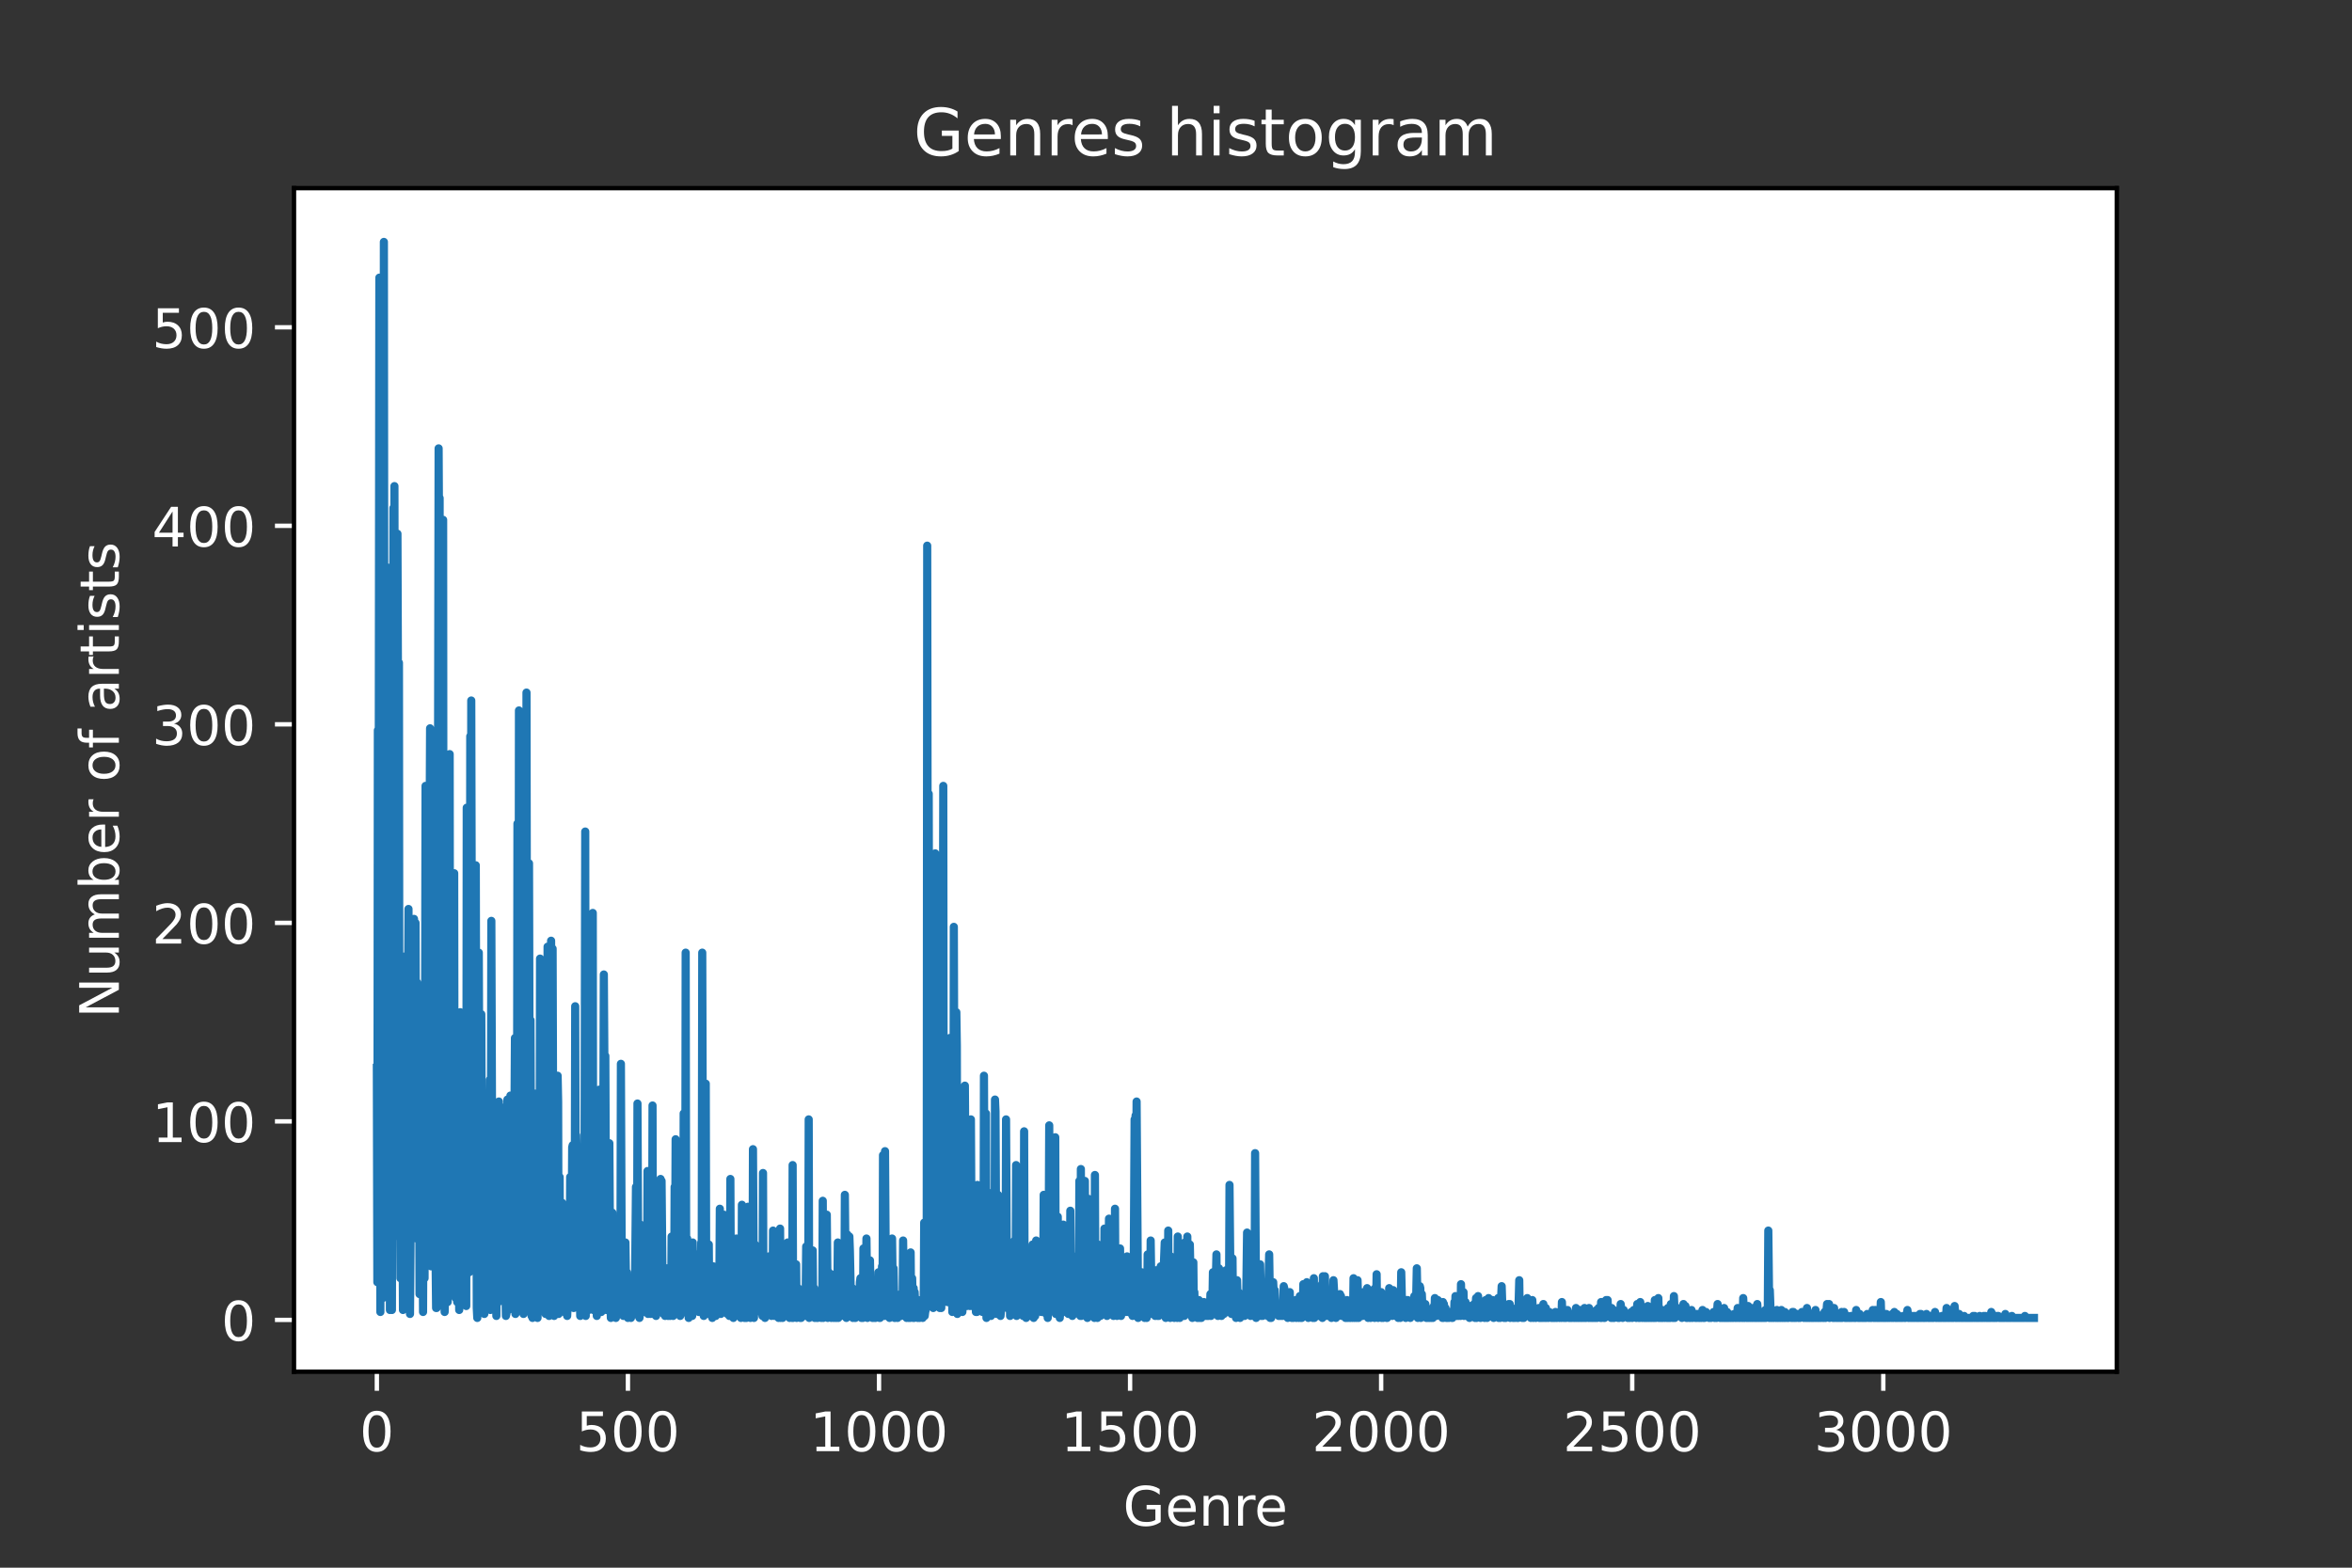 <?xml version="1.0" encoding="utf-8" standalone="no"?>
<!DOCTYPE svg PUBLIC "-//W3C//DTD SVG 1.1//EN"
  "http://www.w3.org/Graphics/SVG/1.1/DTD/svg11.dtd">
<!-- Created with matplotlib (https://matplotlib.org/) -->
<svg height="288pt" version="1.1" viewBox="0 0 432 288" width="432pt" xmlns="http://www.w3.org/2000/svg" xmlns:xlink="http://www.w3.org/1999/xlink">
 <rect x="0" y="0" width="432" height="288" fill="#333333" stroke="none"/>
 <defs>
  <style type="text/css">*{stroke-linecap:butt;stroke-linejoin:round;}</style>
 </defs>
 <g id="figure_1">
  <g id="patch_1">
   <path d="M 0 288 
L 432 288 
L 432 0 
L 0 0 
z
" style="fill:none;"/>
  </g>
  <g id="axes_1">
   <g id="patch_2">
    <path d="M 54 252 
L 388.8 252 
L 388.8 34.56 
L 54 34.56 
z
" style="fill:#ffffff;"/>
   </g>
   <g id="matplotlib.axis_1">
    <g id="xtick_1">
     <g id="line2d_1">
      <defs>
       <path d="M 0 0 
L 0 3.5 
" id="m4be7f42ed7" style="stroke:#ffffff;stroke-width:0.8;"/>
      </defs>
      <g>
       <use style="fill:#ffffff;stroke:#ffffff;stroke-width:0.8;" x="69.218" xlink:href="#m4be7f42ed7" y="252"/>
      </g>
     </g>
     <g id="text_1">
      <!-- 0 -->
      <g style="fill:#ffffff;" transform="translate(66.037 266.598)scale(0.1 -0.1)">
       <defs>
        <path d="M 31.781 66.406 
Q 24.172 66.406 20.328 58.906 
Q 16.5 51.422 16.5 36.375 
Q 16.5 21.391 20.328 13.891 
Q 24.172 6.391 31.781 6.391 
Q 39.453 6.391 43.281 13.891 
Q 47.125 21.391 47.125 36.375 
Q 47.125 51.422 43.281 58.906 
Q 39.453 66.406 31.781 66.406 
z
M 31.781 74.219 
Q 44.047 74.219 50.516 64.516 
Q 56.984 54.828 56.984 36.375 
Q 56.984 17.969 50.516 8.266 
Q 44.047 -1.422 31.781 -1.422 
Q 19.531 -1.422 13.062 8.266 
Q 6.594 17.969 6.594 36.375 
Q 6.594 54.828 13.062 64.516 
Q 19.531 74.219 31.781 74.219 
z
" id="DejaVuSans-48"/>
       </defs>
       <use xlink:href="#DejaVuSans-48"/>
      </g>
     </g>
    </g>
    <g id="xtick_2">
     <g id="line2d_2">
      <g>
       <use style="fill:#ffffff;stroke:#ffffff;stroke-width:0.8;" x="115.334" xlink:href="#m4be7f42ed7" y="252"/>
      </g>
     </g>
     <g id="text_2">
      <!-- 500 -->
      <g style="fill:#ffffff;" transform="translate(105.79 266.598)scale(0.1 -0.1)">
       <defs>
        <path d="M 10.797 72.906 
L 49.516 72.906 
L 49.516 64.594 
L 19.828 64.594 
L 19.828 46.734 
Q 21.969 47.469 24.109 47.828 
Q 26.266 48.188 28.422 48.188 
Q 40.625 48.188 47.75 41.5 
Q 54.891 34.812 54.891 23.391 
Q 54.891 11.625 47.562 5.094 
Q 40.234 -1.422 26.906 -1.422 
Q 22.312 -1.422 17.547 -0.641 
Q 12.797 0.141 7.719 1.703 
L 7.719 11.625 
Q 12.109 9.234 16.797 8.062 
Q 21.484 6.891 26.703 6.891 
Q 35.156 6.891 40.078 11.328 
Q 45.016 15.766 45.016 23.391 
Q 45.016 31 40.078 35.438 
Q 35.156 39.891 26.703 39.891 
Q 22.75 39.891 18.812 39.016 
Q 14.891 38.141 10.797 36.281 
z
" id="DejaVuSans-53"/>
       </defs>
       <use xlink:href="#DejaVuSans-53"/>
       <use x="63.623" xlink:href="#DejaVuSans-48"/>
       <use x="127.246" xlink:href="#DejaVuSans-48"/>
      </g>
     </g>
    </g>
    <g id="xtick_3">
     <g id="line2d_3">
      <g>
       <use style="fill:#ffffff;stroke:#ffffff;stroke-width:0.8;" x="161.45" xlink:href="#m4be7f42ed7" y="252"/>
      </g>
     </g>
     <g id="text_3">
      <!-- 1000 -->
      <g style="fill:#ffffff;" transform="translate(148.725 266.598)scale(0.1 -0.1)">
       <defs>
        <path d="M 12.406 8.297 
L 28.516 8.297 
L 28.516 63.922 
L 10.984 60.406 
L 10.984 69.391 
L 28.422 72.906 
L 38.281 72.906 
L 38.281 8.297 
L 54.391 8.297 
L 54.391 0 
L 12.406 0 
z
" id="DejaVuSans-49"/>
       </defs>
       <use xlink:href="#DejaVuSans-49"/>
       <use x="63.623" xlink:href="#DejaVuSans-48"/>
       <use x="127.246" xlink:href="#DejaVuSans-48"/>
       <use x="190.869" xlink:href="#DejaVuSans-48"/>
      </g>
     </g>
    </g>
    <g id="xtick_4">
     <g id="line2d_4">
      <g>
       <use style="fill:#ffffff;stroke:#ffffff;stroke-width:0.8;" x="207.565" xlink:href="#m4be7f42ed7" y="252"/>
      </g>
     </g>
     <g id="text_4">
      <!-- 1500 -->
      <g style="fill:#ffffff;" transform="translate(194.84 266.598)scale(0.1 -0.1)">
       <use xlink:href="#DejaVuSans-49"/>
       <use x="63.623" xlink:href="#DejaVuSans-53"/>
       <use x="127.246" xlink:href="#DejaVuSans-48"/>
       <use x="190.869" xlink:href="#DejaVuSans-48"/>
      </g>
     </g>
    </g>
    <g id="xtick_5">
     <g id="line2d_5">
      <g>
       <use style="fill:#ffffff;stroke:#ffffff;stroke-width:0.8;" x="253.681" xlink:href="#m4be7f42ed7" y="252"/>
      </g>
     </g>
     <g id="text_5">
      <!-- 2000 -->
      <g style="fill:#ffffff;" transform="translate(240.956 266.598)scale(0.1 -0.1)">
       <defs>
        <path d="M 19.188 8.297 
L 53.609 8.297 
L 53.609 0 
L 7.328 0 
L 7.328 8.297 
Q 12.938 14.109 22.625 23.891 
Q 32.328 33.688 34.812 36.531 
Q 39.547 41.844 41.422 45.531 
Q 43.312 49.219 43.312 52.781 
Q 43.312 58.594 39.234 62.25 
Q 35.156 65.922 28.609 65.922 
Q 23.969 65.922 18.812 64.312 
Q 13.672 62.703 7.812 59.422 
L 7.812 69.391 
Q 13.766 71.781 18.938 73 
Q 24.125 74.219 28.422 74.219 
Q 39.75 74.219 46.484 68.547 
Q 53.219 62.891 53.219 53.422 
Q 53.219 48.922 51.531 44.891 
Q 49.859 40.875 45.406 35.406 
Q 44.188 33.984 37.641 27.219 
Q 31.109 20.453 19.188 8.297 
z
" id="DejaVuSans-50"/>
       </defs>
       <use xlink:href="#DejaVuSans-50"/>
       <use x="63.623" xlink:href="#DejaVuSans-48"/>
       <use x="127.246" xlink:href="#DejaVuSans-48"/>
       <use x="190.869" xlink:href="#DejaVuSans-48"/>
      </g>
     </g>
    </g>
    <g id="xtick_6">
     <g id="line2d_6">
      <g>
       <use style="fill:#ffffff;stroke:#ffffff;stroke-width:0.8;" x="299.797" xlink:href="#m4be7f42ed7" y="252"/>
      </g>
     </g>
     <g id="text_6">
      <!-- 2500 -->
      <g style="fill:#ffffff;" transform="translate(287.072 266.598)scale(0.1 -0.1)">
       <use xlink:href="#DejaVuSans-50"/>
       <use x="63.623" xlink:href="#DejaVuSans-53"/>
       <use x="127.246" xlink:href="#DejaVuSans-48"/>
       <use x="190.869" xlink:href="#DejaVuSans-48"/>
      </g>
     </g>
    </g>
    <g id="xtick_7">
     <g id="line2d_7">
      <g>
       <use style="fill:#ffffff;stroke:#ffffff;stroke-width:0.8;" x="345.912" xlink:href="#m4be7f42ed7" y="252"/>
      </g>
     </g>
     <g id="text_7">
      <!-- 3000 -->
      <g style="fill:#ffffff;" transform="translate(333.187 266.598)scale(0.1 -0.1)">
       <defs>
        <path d="M 40.578 39.312 
Q 47.656 37.797 51.625 33 
Q 55.609 28.219 55.609 21.188 
Q 55.609 10.406 48.188 4.484 
Q 40.766 -1.422 27.094 -1.422 
Q 22.516 -1.422 17.656 -0.516 
Q 12.797 0.391 7.625 2.203 
L 7.625 11.719 
Q 11.719 9.328 16.594 8.109 
Q 21.484 6.891 26.812 6.891 
Q 36.078 6.891 40.938 10.547 
Q 45.797 14.203 45.797 21.188 
Q 45.797 27.641 41.281 31.266 
Q 36.766 34.906 28.719 34.906 
L 20.219 34.906 
L 20.219 43.016 
L 29.109 43.016 
Q 36.375 43.016 40.234 45.922 
Q 44.094 48.828 44.094 54.297 
Q 44.094 59.906 40.109 62.906 
Q 36.141 65.922 28.719 65.922 
Q 24.656 65.922 20.016 65.031 
Q 15.375 64.156 9.812 62.312 
L 9.812 71.094 
Q 15.438 72.656 20.344 73.438 
Q 25.25 74.219 29.594 74.219 
Q 40.828 74.219 47.359 69.109 
Q 53.906 64.016 53.906 55.328 
Q 53.906 49.266 50.438 45.094 
Q 46.969 40.922 40.578 39.312 
z
" id="DejaVuSans-51"/>
       </defs>
       <use xlink:href="#DejaVuSans-51"/>
       <use x="63.623" xlink:href="#DejaVuSans-48"/>
       <use x="127.246" xlink:href="#DejaVuSans-48"/>
       <use x="190.869" xlink:href="#DejaVuSans-48"/>
      </g>
     </g>
    </g>
    <g id="text_8">
     <!-- Genre -->
     <g style="fill:#ffffff;" transform="translate(206.261 280.277)scale(0.1 -0.1)">
      <defs>
       <path d="M 59.516 10.406 
L 59.516 29.984 
L 43.406 29.984 
L 43.406 38.094 
L 69.281 38.094 
L 69.281 6.781 
Q 63.578 2.734 56.688 0.656 
Q 49.812 -1.422 42 -1.422 
Q 24.906 -1.422 15.25 8.562 
Q 5.609 18.562 5.609 36.375 
Q 5.609 54.25 15.25 64.234 
Q 24.906 74.219 42 74.219 
Q 49.125 74.219 55.547 72.453 
Q 61.969 70.703 67.391 67.281 
L 67.391 56.781 
Q 61.922 61.422 55.766 63.766 
Q 49.609 66.109 42.828 66.109 
Q 29.438 66.109 22.719 58.641 
Q 16.016 51.172 16.016 36.375 
Q 16.016 21.625 22.719 14.156 
Q 29.438 6.688 42.828 6.688 
Q 48.047 6.688 52.141 7.594 
Q 56.25 8.5 59.516 10.406 
z
" id="DejaVuSans-71"/>
       <path d="M 56.203 29.594 
L 56.203 25.203 
L 14.891 25.203 
Q 15.484 15.922 20.484 11.062 
Q 25.484 6.203 34.422 6.203 
Q 39.594 6.203 44.453 7.469 
Q 49.312 8.734 54.109 11.281 
L 54.109 2.781 
Q 49.266 0.734 44.188 -0.344 
Q 39.109 -1.422 33.891 -1.422 
Q 20.797 -1.422 13.156 6.188 
Q 5.516 13.812 5.516 26.812 
Q 5.516 40.234 12.766 48.109 
Q 20.016 56 32.328 56 
Q 43.359 56 49.781 48.891 
Q 56.203 41.797 56.203 29.594 
z
M 47.219 32.234 
Q 47.125 39.594 43.094 43.984 
Q 39.062 48.391 32.422 48.391 
Q 24.906 48.391 20.391 44.141 
Q 15.875 39.891 15.188 32.172 
z
" id="DejaVuSans-101"/>
       <path d="M 54.891 33.016 
L 54.891 0 
L 45.906 0 
L 45.906 32.719 
Q 45.906 40.484 42.875 44.328 
Q 39.844 48.188 33.797 48.188 
Q 26.516 48.188 22.312 43.547 
Q 18.109 38.922 18.109 30.906 
L 18.109 0 
L 9.078 0 
L 9.078 54.688 
L 18.109 54.688 
L 18.109 46.188 
Q 21.344 51.125 25.703 53.562 
Q 30.078 56 35.797 56 
Q 45.219 56 50.047 50.172 
Q 54.891 44.344 54.891 33.016 
z
" id="DejaVuSans-110"/>
       <path d="M 41.109 46.297 
Q 39.594 47.172 37.812 47.578 
Q 36.031 48 33.891 48 
Q 26.266 48 22.188 43.047 
Q 18.109 38.094 18.109 28.812 
L 18.109 0 
L 9.078 0 
L 9.078 54.688 
L 18.109 54.688 
L 18.109 46.188 
Q 20.953 51.172 25.484 53.578 
Q 30.031 56 36.531 56 
Q 37.453 56 38.578 55.875 
Q 39.703 55.766 41.062 55.516 
z
" id="DejaVuSans-114"/>
      </defs>
      <use xlink:href="#DejaVuSans-71"/>
      <use x="77.49" xlink:href="#DejaVuSans-101"/>
      <use x="139.014" xlink:href="#DejaVuSans-110"/>
      <use x="202.393" xlink:href="#DejaVuSans-114"/>
      <use x="241.256" xlink:href="#DejaVuSans-101"/>
     </g>
    </g>
   </g>
   <g id="matplotlib.axis_2">
    <g id="ytick_1">
     <g id="line2d_8">
      <defs>
       <path d="M 0 0 
L -3.5 0 
" id="m6c497941ee" style="stroke:#ffffff;stroke-width:0.8;"/>
      </defs>
      <g>
       <use style="fill:#ffffff;stroke:#ffffff;stroke-width:0.8;" x="54" xlink:href="#m6c497941ee" y="242.481"/>
      </g>
     </g>
     <g id="text_9">
      <!-- 0 -->
      <g style="fill:#ffffff;" transform="translate(40.638 246.28)scale(0.1 -0.1)">
       <use xlink:href="#DejaVuSans-48"/>
      </g>
     </g>
    </g>
    <g id="ytick_2">
     <g id="line2d_9">
      <g>
       <use style="fill:#ffffff;stroke:#ffffff;stroke-width:0.8;" x="54" xlink:href="#m6c497941ee" y="206.01"/>
      </g>
     </g>
     <g id="text_10">
      <!-- 100 -->
      <g style="fill:#ffffff;" transform="translate(27.913 209.809)scale(0.1 -0.1)">
       <use xlink:href="#DejaVuSans-49"/>
       <use x="63.623" xlink:href="#DejaVuSans-48"/>
       <use x="127.246" xlink:href="#DejaVuSans-48"/>
      </g>
     </g>
    </g>
    <g id="ytick_3">
     <g id="line2d_10">
      <g>
       <use style="fill:#ffffff;stroke:#ffffff;stroke-width:0.8;" x="54" xlink:href="#m6c497941ee" y="169.539"/>
      </g>
     </g>
     <g id="text_11">
      <!-- 200 -->
      <g style="fill:#ffffff;" transform="translate(27.913 173.338)scale(0.1 -0.1)">
       <use xlink:href="#DejaVuSans-50"/>
       <use x="63.623" xlink:href="#DejaVuSans-48"/>
       <use x="127.246" xlink:href="#DejaVuSans-48"/>
      </g>
     </g>
    </g>
    <g id="ytick_4">
     <g id="line2d_11">
      <g>
       <use style="fill:#ffffff;stroke:#ffffff;stroke-width:0.8;" x="54" xlink:href="#m6c497941ee" y="133.068"/>
      </g>
     </g>
     <g id="text_12">
      <!-- 300 -->
      <g style="fill:#ffffff;" transform="translate(27.913 136.867)scale(0.1 -0.1)">
       <use xlink:href="#DejaVuSans-51"/>
       <use x="63.623" xlink:href="#DejaVuSans-48"/>
       <use x="127.246" xlink:href="#DejaVuSans-48"/>
      </g>
     </g>
    </g>
    <g id="ytick_5">
     <g id="line2d_12">
      <g>
       <use style="fill:#ffffff;stroke:#ffffff;stroke-width:0.8;" x="54" xlink:href="#m6c497941ee" y="96.597"/>
      </g>
     </g>
     <g id="text_13">
      <!-- 400 -->
      <g style="fill:#ffffff;" transform="translate(27.913 100.396)scale(0.1 -0.1)">
       <defs>
        <path d="M 37.797 64.312 
L 12.891 25.391 
L 37.797 25.391 
z
M 35.203 72.906 
L 47.609 72.906 
L 47.609 25.391 
L 58.016 25.391 
L 58.016 17.188 
L 47.609 17.188 
L 47.609 0 
L 37.797 0 
L 37.797 17.188 
L 4.891 17.188 
L 4.891 26.703 
z
" id="DejaVuSans-52"/>
       </defs>
       <use xlink:href="#DejaVuSans-52"/>
       <use x="63.623" xlink:href="#DejaVuSans-48"/>
       <use x="127.246" xlink:href="#DejaVuSans-48"/>
      </g>
     </g>
    </g>
    <g id="ytick_6">
     <g id="line2d_13">
      <g>
       <use style="fill:#ffffff;stroke:#ffffff;stroke-width:0.8;" x="54" xlink:href="#m6c497941ee" y="60.126"/>
      </g>
     </g>
     <g id="text_14">
      <!-- 500 -->
      <g style="fill:#ffffff;" transform="translate(27.913 63.925)scale(0.1 -0.1)">
       <use xlink:href="#DejaVuSans-53"/>
       <use x="63.623" xlink:href="#DejaVuSans-48"/>
       <use x="127.246" xlink:href="#DejaVuSans-48"/>
      </g>
     </g>
    </g>
    <g id="text_15">
     <!-- Number of artists -->
     <g style="fill:#ffffff;" transform="translate(21.833 187.002)rotate(-90)scale(0.1 -0.1)">
      <defs>
       <path d="M 9.812 72.906 
L 23.094 72.906 
L 55.422 11.922 
L 55.422 72.906 
L 64.984 72.906 
L 64.984 0 
L 51.703 0 
L 19.391 60.984 
L 19.391 0 
L 9.812 0 
z
" id="DejaVuSans-78"/>
       <path d="M 8.5 21.578 
L 8.5 54.688 
L 17.484 54.688 
L 17.484 21.922 
Q 17.484 14.156 20.5 10.266 
Q 23.531 6.391 29.594 6.391 
Q 36.859 6.391 41.078 11.031 
Q 45.312 15.672 45.312 23.688 
L 45.312 54.688 
L 54.297 54.688 
L 54.297 0 
L 45.312 0 
L 45.312 8.406 
Q 42.047 3.422 37.719 1 
Q 33.406 -1.422 27.688 -1.422 
Q 18.266 -1.422 13.375 4.438 
Q 8.5 10.297 8.5 21.578 
z
M 31.109 56 
z
" id="DejaVuSans-117"/>
       <path d="M 52 44.188 
Q 55.375 50.25 60.062 53.125 
Q 64.75 56 71.094 56 
Q 79.641 56 84.281 50.016 
Q 88.922 44.047 88.922 33.016 
L 88.922 0 
L 79.891 0 
L 79.891 32.719 
Q 79.891 40.578 77.094 44.375 
Q 74.312 48.188 68.609 48.188 
Q 61.625 48.188 57.562 43.547 
Q 53.516 38.922 53.516 30.906 
L 53.516 0 
L 44.484 0 
L 44.484 32.719 
Q 44.484 40.625 41.703 44.406 
Q 38.922 48.188 33.109 48.188 
Q 26.219 48.188 22.156 43.531 
Q 18.109 38.875 18.109 30.906 
L 18.109 0 
L 9.078 0 
L 9.078 54.688 
L 18.109 54.688 
L 18.109 46.188 
Q 21.188 51.219 25.484 53.609 
Q 29.781 56 35.688 56 
Q 41.656 56 45.828 52.969 
Q 50 49.953 52 44.188 
z
" id="DejaVuSans-109"/>
       <path d="M 48.688 27.297 
Q 48.688 37.203 44.609 42.844 
Q 40.531 48.484 33.406 48.484 
Q 26.266 48.484 22.188 42.844 
Q 18.109 37.203 18.109 27.297 
Q 18.109 17.391 22.188 11.75 
Q 26.266 6.109 33.406 6.109 
Q 40.531 6.109 44.609 11.75 
Q 48.688 17.391 48.688 27.297 
z
M 18.109 46.391 
Q 20.953 51.266 25.266 53.625 
Q 29.594 56 35.594 56 
Q 45.562 56 51.781 48.094 
Q 58.016 40.188 58.016 27.297 
Q 58.016 14.406 51.781 6.484 
Q 45.562 -1.422 35.594 -1.422 
Q 29.594 -1.422 25.266 0.953 
Q 20.953 3.328 18.109 8.203 
L 18.109 0 
L 9.078 0 
L 9.078 75.984 
L 18.109 75.984 
z
" id="DejaVuSans-98"/>
       <path id="DejaVuSans-32"/>
       <path d="M 30.609 48.391 
Q 23.391 48.391 19.188 42.75 
Q 14.984 37.109 14.984 27.297 
Q 14.984 17.484 19.156 11.844 
Q 23.344 6.203 30.609 6.203 
Q 37.797 6.203 41.984 11.859 
Q 46.188 17.531 46.188 27.297 
Q 46.188 37.016 41.984 42.703 
Q 37.797 48.391 30.609 48.391 
z
M 30.609 56 
Q 42.328 56 49.016 48.375 
Q 55.719 40.766 55.719 27.297 
Q 55.719 13.875 49.016 6.219 
Q 42.328 -1.422 30.609 -1.422 
Q 18.844 -1.422 12.172 6.219 
Q 5.516 13.875 5.516 27.297 
Q 5.516 40.766 12.172 48.375 
Q 18.844 56 30.609 56 
z
" id="DejaVuSans-111"/>
       <path d="M 37.109 75.984 
L 37.109 68.5 
L 28.516 68.5 
Q 23.688 68.5 21.797 66.547 
Q 19.922 64.594 19.922 59.516 
L 19.922 54.688 
L 34.719 54.688 
L 34.719 47.703 
L 19.922 47.703 
L 19.922 0 
L 10.891 0 
L 10.891 47.703 
L 2.297 47.703 
L 2.297 54.688 
L 10.891 54.688 
L 10.891 58.5 
Q 10.891 67.625 15.141 71.797 
Q 19.391 75.984 28.609 75.984 
z
" id="DejaVuSans-102"/>
       <path d="M 34.281 27.484 
Q 23.391 27.484 19.188 25 
Q 14.984 22.516 14.984 16.5 
Q 14.984 11.719 18.141 8.906 
Q 21.297 6.109 26.703 6.109 
Q 34.188 6.109 38.703 11.406 
Q 43.219 16.703 43.219 25.484 
L 43.219 27.484 
z
M 52.203 31.203 
L 52.203 0 
L 43.219 0 
L 43.219 8.297 
Q 40.141 3.328 35.547 0.953 
Q 30.953 -1.422 24.312 -1.422 
Q 15.922 -1.422 10.953 3.297 
Q 6 8.016 6 15.922 
Q 6 25.141 12.172 29.828 
Q 18.359 34.516 30.609 34.516 
L 43.219 34.516 
L 43.219 35.406 
Q 43.219 41.609 39.141 45 
Q 35.062 48.391 27.688 48.391 
Q 23 48.391 18.547 47.266 
Q 14.109 46.141 10.016 43.891 
L 10.016 52.203 
Q 14.938 54.109 19.578 55.047 
Q 24.219 56 28.609 56 
Q 40.484 56 46.344 49.844 
Q 52.203 43.703 52.203 31.203 
z
" id="DejaVuSans-97"/>
       <path d="M 18.312 70.219 
L 18.312 54.688 
L 36.812 54.688 
L 36.812 47.703 
L 18.312 47.703 
L 18.312 18.016 
Q 18.312 11.328 20.141 9.422 
Q 21.969 7.516 27.594 7.516 
L 36.812 7.516 
L 36.812 0 
L 27.594 0 
Q 17.188 0 13.234 3.875 
Q 9.281 7.766 9.281 18.016 
L 9.281 47.703 
L 2.688 47.703 
L 2.688 54.688 
L 9.281 54.688 
L 9.281 70.219 
z
" id="DejaVuSans-116"/>
       <path d="M 9.422 54.688 
L 18.406 54.688 
L 18.406 0 
L 9.422 0 
z
M 9.422 75.984 
L 18.406 75.984 
L 18.406 64.594 
L 9.422 64.594 
z
" id="DejaVuSans-105"/>
       <path d="M 44.281 53.078 
L 44.281 44.578 
Q 40.484 46.531 36.375 47.5 
Q 32.281 48.484 27.875 48.484 
Q 21.188 48.484 17.844 46.438 
Q 14.5 44.391 14.5 40.281 
Q 14.5 37.156 16.891 35.375 
Q 19.281 33.594 26.516 31.984 
L 29.594 31.297 
Q 39.156 29.25 43.188 25.516 
Q 47.219 21.781 47.219 15.094 
Q 47.219 7.469 41.188 3.016 
Q 35.156 -1.422 24.609 -1.422 
Q 20.219 -1.422 15.453 -0.562 
Q 10.688 0.297 5.422 2 
L 5.422 11.281 
Q 10.406 8.688 15.234 7.391 
Q 20.062 6.109 24.812 6.109 
Q 31.156 6.109 34.562 8.281 
Q 37.984 10.453 37.984 14.406 
Q 37.984 18.062 35.516 20.016 
Q 33.062 21.969 24.703 23.781 
L 21.578 24.516 
Q 13.234 26.266 9.516 29.906 
Q 5.812 33.547 5.812 39.891 
Q 5.812 47.609 11.281 51.797 
Q 16.75 56 26.812 56 
Q 31.781 56 36.172 55.266 
Q 40.578 54.547 44.281 53.078 
z
" id="DejaVuSans-115"/>
      </defs>
      <use xlink:href="#DejaVuSans-78"/>
      <use x="74.805" xlink:href="#DejaVuSans-117"/>
      <use x="138.184" xlink:href="#DejaVuSans-109"/>
      <use x="235.596" xlink:href="#DejaVuSans-98"/>
      <use x="299.072" xlink:href="#DejaVuSans-101"/>
      <use x="360.596" xlink:href="#DejaVuSans-114"/>
      <use x="401.709" xlink:href="#DejaVuSans-32"/>
      <use x="433.496" xlink:href="#DejaVuSans-111"/>
      <use x="494.678" xlink:href="#DejaVuSans-102"/>
      <use x="529.883" xlink:href="#DejaVuSans-32"/>
      <use x="561.67" xlink:href="#DejaVuSans-97"/>
      <use x="622.949" xlink:href="#DejaVuSans-114"/>
      <use x="664.062" xlink:href="#DejaVuSans-116"/>
      <use x="703.271" xlink:href="#DejaVuSans-105"/>
      <use x="731.055" xlink:href="#DejaVuSans-115"/>
      <use x="783.154" xlink:href="#DejaVuSans-116"/>
      <use x="822.363" xlink:href="#DejaVuSans-115"/>
     </g>
    </g>
   </g>
   <g id="line2d_14">
    <path clip-path="url(#p87e3e4b62b)" d="M 69.218 196.163 
L 69.31 235.552 
L 69.403 134.162 
L 69.495 201.269 
L 69.679 51.008 
L 69.864 241.022 
L 69.956 138.903 
L 70.048 154.586 
L 70.14 222.057 
L 70.233 215.128 
L 70.325 238.469 
L 70.417 206.375 
L 70.509 44.444 
L 70.694 232.999 
L 70.971 161.151 
L 71.063 184.492 
L 71.155 104.256 
L 71.247 196.892 
L 71.34 106.809 
L 71.432 119.939 
L 71.524 149.115 
L 71.616 240.658 
L 71.801 200.539 
L 71.985 240.658 
L 72.262 93.315 
L 72.354 227.163 
L 72.446 89.303 
L 72.539 147.292 
L 72.631 131.974 
L 72.723 206.74 
L 73 98.056 
L 73.184 152.033 
L 73.276 121.762 
L 73.369 213.669 
L 73.461 213.304 
L 73.553 234.822 
L 73.738 183.033 
L 74.014 240.658 
L 74.199 175.739 
L 74.291 228.987 
L 74.383 187.045 
L 74.475 203.092 
L 74.568 189.598 
L 74.752 237.375 
L 74.937 184.492 
L 75.029 166.986 
L 75.121 219.869 
L 75.213 204.916 
L 75.305 241.387 
L 75.674 192.881 
L 75.767 215.128 
L 75.859 213.669 
L 75.951 211.481 
L 76.043 168.81 
L 76.228 216.587 
L 76.32 169.539 
L 76.504 227.528 
L 76.597 180.48 
L 76.689 215.857 
L 76.873 183.763 
L 77.058 237.74 
L 77.15 189.963 
L 77.242 200.904 
L 77.335 192.151 
L 77.427 215.493 
L 77.519 213.304 
L 77.703 241.022 
L 77.796 218.775 
L 77.98 234.822 
L 78.165 144.374 
L 78.349 229.716 
L 78.534 156.774 
L 78.626 218.775 
L 78.718 145.833 
L 78.81 173.186 
L 78.995 133.798 
L 79.179 232.634 
L 79.456 162.61 
L 79.548 166.986 
L 79.64 152.398 
L 79.825 220.598 
L 79.917 223.151 
L 80.101 240.293 
L 80.194 240.293 
L 80.286 234.093 
L 80.563 82.373 
L 80.655 100.974 
L 80.747 91.491 
L 80.839 230.81 
L 80.932 216.587 
L 81.024 150.209 
L 81.3 222.422 
L 81.393 95.503 
L 81.485 231.54 
L 81.577 229.352 
L 81.669 241.022 
L 81.762 236.646 
L 81.854 224.246 
L 81.946 227.163 
L 82.038 217.681 
L 82.223 239.199 
L 82.315 225.704 
L 82.407 235.187 
L 82.592 138.539 
L 82.684 223.881 
L 82.776 178.657 
L 82.868 231.175 
L 82.961 217.316 
L 83.053 230.81 
L 83.145 209.657 
L 83.33 236.646 
L 83.422 160.421 
L 83.514 233.728 
L 83.606 221.328 
L 83.699 238.469 
L 83.883 227.163 
L 83.975 239.199 
L 84.16 222.787 
L 84.344 240.658 
L 84.529 185.951 
L 84.713 206.01 
L 84.805 191.057 
L 84.99 224.61 
L 85.082 237.74 
L 85.266 202.363 
L 85.359 231.54 
L 85.451 231.175 
L 85.635 239.928 
L 85.728 148.386 
L 85.912 219.504 
L 86.004 168.81 
L 86.097 187.775 
L 86.189 233.728 
L 86.281 230.081 
L 86.373 135.256 
L 86.465 219.14 
L 86.558 128.692 
L 86.742 210.022 
L 86.834 163.704 
L 86.927 218.046 
L 87.019 175.01 
L 87.111 189.233 
L 87.203 227.528 
L 87.388 158.963 
L 87.572 240.293 
L 87.664 242.116 
L 87.757 231.175 
L 87.849 232.634 
L 87.941 175.01 
L 88.126 223.516 
L 88.218 191.057 
L 88.31 215.128 
L 88.402 186.316 
L 88.587 234.822 
L 88.679 238.834 
L 88.863 236.646 
L 88.956 241.387 
L 89.048 232.634 
L 89.232 240.293 
L 89.325 226.799 
L 89.601 239.199 
L 89.786 205.645 
L 89.878 210.022 
L 89.97 198.351 
L 90.062 240.658 
L 90.155 222.787 
L 90.247 169.174 
L 90.431 224.246 
L 90.524 212.94 
L 90.616 239.563 
L 90.708 223.881 
L 90.8 228.987 
L 90.985 216.587 
L 91.169 241.752 
L 91.261 230.446 
L 91.354 238.469 
L 91.446 238.105 
L 91.538 239.199 
L 91.63 202.363 
L 91.723 237.01 
L 91.907 215.493 
L 91.999 233.728 
L 92.184 203.457 
L 92.368 235.916 
L 92.46 238.834 
L 92.645 232.999 
L 92.737 232.634 
L 92.922 241.752 
L 93.014 241.387 
L 93.106 232.999 
L 93.198 201.998 
L 93.383 240.658 
L 93.66 224.975 
L 93.752 201.269 
L 93.844 227.528 
L 93.936 222.057 
L 94.028 238.105 
L 94.121 230.081 
L 94.213 230.81 
L 94.305 235.552 
L 94.582 190.692 
L 94.674 241.387 
L 94.766 235.916 
L 94.859 213.304 
L 94.951 222.422 
L 95.043 151.304 
L 95.227 208.198 
L 95.32 130.515 
L 95.412 225.704 
L 95.504 204.551 
L 95.596 132.339 
L 95.689 206.74 
L 95.781 201.634 
L 95.873 233.728 
L 95.965 212.575 
L 96.15 241.387 
L 96.242 237.74 
L 96.334 224.61 
L 96.426 240.658 
L 96.519 239.563 
L 96.611 238.105 
L 96.703 127.233 
L 96.795 187.41 
L 96.888 160.057 
L 97.072 226.434 
L 97.164 158.598 
L 97.349 227.163 
L 97.441 187.41 
L 97.625 241.752 
L 97.718 237.375 
L 97.81 242.116 
L 97.902 241.387 
L 97.994 241.022 
L 98.087 210.387 
L 98.179 219.504 
L 98.271 200.904 
L 98.363 239.563 
L 98.456 228.622 
L 98.548 240.658 
L 98.64 231.904 
L 98.732 242.116 
L 98.824 207.834 
L 98.917 229.716 
L 99.009 218.775 
L 99.101 229.716 
L 99.193 176.104 
L 99.286 233.363 
L 99.378 226.069 
L 99.47 224.61 
L 99.562 235.916 
L 99.655 234.457 
L 99.747 236.281 
L 99.931 230.081 
L 100.208 241.387 
L 100.3 238.105 
L 100.392 229.352 
L 100.577 173.916 
L 100.761 234.457 
L 100.854 241.752 
L 100.946 225.704 
L 101.038 240.658 
L 101.13 232.269 
L 101.222 172.821 
L 101.315 199.81 
L 101.499 174.28 
L 101.684 235.916 
L 101.776 241.752 
L 101.868 232.269 
L 101.96 235.187 
L 102.053 230.81 
L 102.145 215.493 
L 102.329 237.74 
L 102.421 197.622 
L 102.514 202.363 
L 102.606 241.387 
L 102.79 216.222 
L 102.883 236.281 
L 102.975 231.54 
L 103.067 234.457 
L 103.159 234.093 
L 103.252 220.963 
L 103.344 240.293 
L 103.436 239.928 
L 103.528 236.646 
L 103.62 241.022 
L 103.713 235.552 
L 103.805 239.928 
L 103.989 237.375 
L 104.082 227.163 
L 104.174 241.752 
L 104.266 239.563 
L 104.358 223.151 
L 104.451 236.281 
L 104.543 226.799 
L 104.635 234.457 
L 104.727 216.222 
L 104.912 239.928 
L 105.096 210.751 
L 105.188 210.387 
L 105.373 240.293 
L 105.465 237.375 
L 105.557 225.34 
L 105.65 184.857 
L 105.742 219.869 
L 105.834 208.563 
L 106.203 223.151 
L 106.295 240.293 
L 106.387 228.257 
L 106.572 241.752 
L 106.664 218.41 
L 106.756 238.469 
L 106.849 236.281 
L 106.941 241.387 
L 107.033 239.928 
L 107.125 219.504 
L 107.31 240.293 
L 107.494 152.762 
L 107.586 241.752 
L 107.679 223.881 
L 107.771 239.928 
L 107.863 191.786 
L 107.955 240.658 
L 108.048 201.269 
L 108.14 240.658 
L 108.232 218.046 
L 108.324 238.469 
L 108.509 222.422 
L 108.785 239.199 
L 108.878 167.716 
L 108.97 240.658 
L 109.062 231.904 
L 109.154 231.904 
L 109.247 235.187 
L 109.339 230.81 
L 109.431 204.187 
L 109.616 241.752 
L 109.708 234.822 
L 109.8 238.105 
L 109.892 224.246 
L 109.984 233.363 
L 110.077 200.175 
L 110.169 237.375 
L 110.261 234.093 
L 110.353 234.822 
L 110.446 241.022 
L 110.538 226.069 
L 110.722 234.457 
L 110.907 179.022 
L 110.999 193.61 
L 111.091 214.763 
L 111.183 193.975 
L 111.368 240.658 
L 111.552 238.834 
L 111.645 227.163 
L 111.737 238.834 
L 111.829 233.363 
L 111.921 210.022 
L 112.106 238.834 
L 112.198 242.116 
L 112.29 237.74 
L 112.382 239.199 
L 112.475 222.787 
L 112.659 241.752 
L 112.751 224.246 
L 112.936 235.552 
L 113.12 242.116 
L 113.213 226.434 
L 113.305 240.293 
L 113.397 231.54 
L 113.581 241.387 
L 113.674 227.163 
L 113.766 230.081 
L 113.858 228.257 
L 113.95 236.281 
L 114.043 195.434 
L 114.227 240.658 
L 114.319 240.658 
L 114.412 239.928 
L 114.504 241.752 
L 114.596 241.022 
L 114.688 235.187 
L 114.78 237.74 
L 114.873 228.257 
L 115.057 240.658 
L 115.149 233.728 
L 115.334 242.116 
L 115.426 238.469 
L 115.518 241.022 
L 115.611 238.469 
L 115.703 241.752 
L 115.795 238.469 
L 115.887 242.116 
L 116.072 235.187 
L 116.256 240.658 
L 116.348 237.01 
L 116.441 241.387 
L 116.533 241.022 
L 116.625 237.375 
L 116.81 218.046 
L 116.994 241.022 
L 117.086 202.728 
L 117.271 241.752 
L 117.363 239.928 
L 117.455 242.116 
L 117.547 241.387 
L 117.64 224.975 
L 117.732 226.069 
L 117.824 230.446 
L 117.916 228.622 
L 118.009 237.01 
L 118.101 235.916 
L 118.193 226.069 
L 118.378 241.022 
L 118.47 226.799 
L 118.562 239.563 
L 118.654 238.105 
L 118.746 239.563 
L 118.839 239.199 
L 118.931 215.128 
L 119.023 241.387 
L 119.115 240.658 
L 119.3 239.563 
L 119.392 234.093 
L 119.484 241.387 
L 119.577 241.022 
L 119.761 237.375 
L 119.853 203.092 
L 119.945 241.387 
L 120.038 232.999 
L 120.499 241.752 
L 120.591 227.528 
L 120.776 238.834 
L 120.868 238.469 
L 120.96 229.352 
L 121.144 235.187 
L 121.237 236.281 
L 121.329 216.587 
L 121.421 240.658 
L 121.513 216.951 
L 121.698 237.01 
L 121.882 241.387 
L 122.067 236.281 
L 122.159 241.752 
L 122.251 236.281 
L 122.343 237.375 
L 122.436 238.469 
L 122.528 232.999 
L 122.712 241.752 
L 122.805 240.658 
L 122.897 235.552 
L 123.081 241.752 
L 123.266 241.022 
L 123.358 227.163 
L 123.542 239.928 
L 123.635 241.752 
L 123.727 237.01 
L 123.819 238.834 
L 123.911 218.046 
L 124.004 229.352 
L 124.096 209.292 
L 124.28 240.658 
L 124.373 223.151 
L 124.649 234.093 
L 124.741 232.999 
L 124.926 241.752 
L 125.018 239.928 
L 125.11 241.387 
L 125.203 223.881 
L 125.295 239.928 
L 125.387 223.881 
L 125.479 239.563 
L 125.572 204.551 
L 125.664 239.928 
L 125.756 236.646 
L 125.848 240.293 
L 125.94 175.01 
L 126.033 234.457 
L 126.125 227.528 
L 126.217 227.528 
L 126.402 239.199 
L 126.494 242.116 
L 126.586 239.928 
L 126.678 232.999 
L 126.863 241.022 
L 126.955 233.728 
L 127.14 241.752 
L 127.232 228.257 
L 127.416 241.022 
L 127.508 237.375 
L 127.601 239.199 
L 127.693 237.74 
L 127.97 239.199 
L 128.062 240.293 
L 128.154 230.446 
L 128.339 241.022 
L 128.431 230.446 
L 128.523 239.563 
L 128.707 234.093 
L 128.8 228.257 
L 128.892 229.716 
L 128.984 175.01 
L 129.169 239.199 
L 129.261 241.752 
L 129.353 241.387 
L 129.445 235.552 
L 129.538 241.022 
L 129.63 199.081 
L 129.722 241.387 
L 129.814 240.658 
L 129.906 240.658 
L 129.999 241.387 
L 130.091 240.293 
L 130.183 228.622 
L 130.275 240.293 
L 130.46 233.363 
L 130.644 241.387 
L 130.737 240.658 
L 130.829 242.116 
L 131.013 232.634 
L 131.105 239.928 
L 131.198 232.999 
L 131.29 241.752 
L 131.382 237.74 
L 131.474 241.752 
L 131.567 241.022 
L 131.659 237.74 
L 131.751 239.928 
L 131.843 232.634 
L 131.936 233.728 
L 132.12 237.375 
L 132.212 222.057 
L 132.397 241.387 
L 132.581 239.563 
L 132.673 231.175 
L 132.766 240.658 
L 132.95 223.151 
L 133.135 240.658 
L 133.227 239.563 
L 133.319 238.469 
L 133.411 235.552 
L 133.596 241.387 
L 133.78 241.022 
L 133.872 240.658 
L 133.965 241.752 
L 134.057 239.563 
L 134.149 216.587 
L 134.241 237.01 
L 134.334 235.916 
L 134.518 241.387 
L 134.61 235.187 
L 134.702 242.116 
L 134.795 239.928 
L 134.887 241.022 
L 134.979 239.928 
L 135.071 241.752 
L 135.164 241.022 
L 135.256 227.528 
L 135.44 241.022 
L 135.625 240.293 
L 135.809 241.752 
L 135.901 239.928 
L 136.086 242.116 
L 136.178 240.293 
L 136.27 221.328 
L 136.363 241.387 
L 136.455 241.022 
L 136.547 240.658 
L 136.639 239.199 
L 136.732 242.116 
L 136.824 237.01 
L 136.916 242.116 
L 137.008 241.022 
L 137.1 242.116 
L 137.193 234.457 
L 137.285 236.281 
L 137.377 221.693 
L 137.562 239.563 
L 137.654 239.199 
L 137.746 232.634 
L 137.838 242.116 
L 137.931 238.834 
L 138.023 240.658 
L 138.115 236.646 
L 138.207 239.928 
L 138.3 211.116 
L 138.484 242.116 
L 138.576 238.105 
L 138.668 228.622 
L 138.853 238.834 
L 138.945 240.293 
L 139.037 238.834 
L 139.13 239.563 
L 139.222 238.105 
L 139.314 234.822 
L 139.406 239.563 
L 139.591 233.728 
L 139.683 241.022 
L 139.775 235.916 
L 140.052 241.752 
L 140.144 215.493 
L 140.236 241.752 
L 140.329 239.928 
L 140.513 242.116 
L 140.698 241.752 
L 140.882 238.834 
L 141.066 236.646 
L 141.159 235.552 
L 141.251 230.81 
L 141.528 240.658 
L 141.62 238.105 
L 141.712 241.752 
L 141.804 241.022 
L 141.897 240.293 
L 141.989 226.069 
L 142.173 241.387 
L 142.265 241.752 
L 142.358 240.293 
L 142.45 235.916 
L 142.542 239.928 
L 142.634 236.281 
L 142.727 241.387 
L 142.819 229.352 
L 143.003 242.116 
L 143.188 240.658 
L 143.28 225.704 
L 143.372 242.116 
L 143.464 238.834 
L 143.557 235.187 
L 143.741 242.116 
L 143.926 236.646 
L 144.018 241.022 
L 144.11 232.634 
L 144.202 239.563 
L 144.295 230.81 
L 144.387 237.01 
L 144.479 233.363 
L 144.571 240.293 
L 144.663 228.257 
L 144.848 240.293 
L 144.94 240.293 
L 145.032 242.116 
L 145.125 241.022 
L 145.217 237.375 
L 145.309 241.387 
L 145.401 240.293 
L 145.494 242.116 
L 145.586 214.034 
L 145.678 242.116 
L 145.77 237.01 
L 145.955 241.387 
L 146.047 241.022 
L 146.231 232.269 
L 146.324 242.116 
L 146.416 236.646 
L 146.508 240.658 
L 146.6 236.646 
L 146.969 242.116 
L 147.154 242.116 
L 147.338 239.928 
L 147.523 241.752 
L 147.615 241.022 
L 147.707 241.752 
L 147.892 241.022 
L 147.984 237.74 
L 148.076 228.987 
L 148.168 241.752 
L 148.26 239.928 
L 148.353 239.928 
L 148.445 238.469 
L 148.537 205.645 
L 148.629 242.116 
L 148.722 235.916 
L 148.906 239.928 
L 149.091 241.022 
L 149.275 229.716 
L 149.367 241.022 
L 149.46 239.199 
L 149.552 236.646 
L 149.644 242.116 
L 149.736 241.752 
L 149.828 241.387 
L 150.013 242.116 
L 150.105 241.752 
L 150.197 242.116 
L 150.382 237.74 
L 150.659 241.387 
L 150.751 241.387 
L 150.843 242.116 
L 150.935 240.293 
L 151.027 241.022 
L 151.12 220.598 
L 151.212 242.116 
L 151.304 239.563 
L 151.396 239.199 
L 151.581 241.752 
L 151.673 239.199 
L 151.765 240.658 
L 151.858 223.151 
L 152.042 242.116 
L 152.134 241.022 
L 152.226 233.728 
L 152.319 234.093 
L 152.411 240.658 
L 152.503 238.834 
L 152.688 242.116 
L 152.78 239.928 
L 152.872 241.387 
L 152.964 240.293 
L 153.149 242.116 
L 153.333 234.093 
L 153.518 242.116 
L 153.61 242.116 
L 153.702 241.022 
L 153.794 238.469 
L 153.887 228.257 
L 153.979 242.116 
L 154.163 238.469 
L 154.256 238.469 
L 154.348 237.375 
L 154.44 241.752 
L 154.624 239.563 
L 154.809 240.658 
L 154.993 234.457 
L 155.086 239.928 
L 155.178 219.504 
L 155.362 238.834 
L 155.455 242.116 
L 155.547 239.563 
L 155.639 226.799 
L 155.823 238.834 
L 156.008 227.163 
L 156.1 229.716 
L 156.285 238.469 
L 156.377 237.375 
L 156.469 241.022 
L 156.561 236.646 
L 156.654 242.116 
L 156.746 241.387 
L 156.838 241.022 
L 157.022 242.116 
L 157.115 242.116 
L 157.391 240.658 
L 157.484 237.375 
L 157.576 239.928 
L 157.668 237.74 
L 157.76 241.022 
L 157.945 235.552 
L 158.037 234.822 
L 158.221 242.116 
L 158.314 242.116 
L 158.406 240.293 
L 158.498 242.116 
L 158.59 229.352 
L 158.683 241.752 
L 158.775 241.387 
L 158.867 236.646 
L 158.959 241.752 
L 159.144 227.528 
L 159.328 242.116 
L 159.42 240.658 
L 159.605 241.022 
L 159.789 231.54 
L 159.974 241.387 
L 160.066 239.199 
L 160.251 242.116 
L 160.435 241.387 
L 160.527 242.116 
L 160.712 239.199 
L 160.804 242.116 
L 160.896 239.563 
L 160.988 241.022 
L 161.081 237.375 
L 161.265 239.563 
L 161.357 233.728 
L 161.542 242.116 
L 161.634 242.116 
L 161.726 240.293 
L 161.819 235.916 
L 161.911 241.022 
L 162.003 232.634 
L 162.095 241.387 
L 162.187 212.21 
L 162.28 241.752 
L 162.372 237.74 
L 162.464 241.752 
L 162.556 211.481 
L 162.741 240.658 
L 162.833 241.387 
L 163.018 235.552 
L 163.202 241.752 
L 163.294 241.752 
L 163.386 242.116 
L 163.571 241.387 
L 163.663 241.752 
L 163.755 239.563 
L 163.848 227.528 
L 164.032 241.752 
L 164.124 232.999 
L 164.309 242.116 
L 164.401 242.116 
L 164.585 241.022 
L 164.862 242.116 
L 164.954 241.022 
L 165.047 241.752 
L 165.139 240.658 
L 165.231 238.105 
L 165.323 241.387 
L 165.416 237.74 
L 165.508 241.752 
L 165.6 241.022 
L 165.692 239.928 
L 165.784 241.022 
L 165.877 227.893 
L 166.061 241.387 
L 166.246 241.752 
L 166.43 238.105 
L 166.522 242.116 
L 166.707 240.658 
L 166.891 242.116 
L 166.983 241.752 
L 167.168 242.116 
L 167.26 230.081 
L 167.352 240.658 
L 167.445 239.928 
L 167.537 234.822 
L 167.721 242.116 
L 167.814 236.646 
L 167.906 242.116 
L 167.998 237.375 
L 168.182 241.387 
L 168.275 241.022 
L 168.459 241.752 
L 168.551 242.116 
L 168.644 238.834 
L 168.828 242.116 
L 168.92 242.116 
L 169.013 240.293 
L 169.105 241.752 
L 169.197 238.834 
L 169.381 240.293 
L 169.474 242.116 
L 169.566 239.563 
L 169.658 240.658 
L 169.75 224.61 
L 169.843 241.752 
L 169.935 241.022 
L 170.027 240.658 
L 170.212 232.269 
L 170.304 100.244 
L 170.488 238.105 
L 170.58 145.833 
L 170.765 239.928 
L 170.857 231.175 
L 170.949 233.728 
L 171.042 211.116 
L 171.226 224.246 
L 171.318 183.763 
L 171.411 240.293 
L 171.503 220.963 
L 171.595 224.61 
L 171.687 232.634 
L 171.78 156.774 
L 171.964 237.74 
L 172.056 234.093 
L 172.241 237.74 
L 172.425 232.634 
L 172.517 191.422 
L 172.61 240.293 
L 172.702 230.446 
L 172.886 240.293 
L 172.979 226.434 
L 173.071 235.187 
L 173.255 144.374 
L 173.347 232.634 
L 173.44 226.069 
L 173.532 237.375 
L 173.624 226.069 
L 173.716 237.74 
L 173.901 191.786 
L 173.993 239.199 
L 174.085 224.61 
L 174.178 237.375 
L 174.27 236.281 
L 174.362 236.281 
L 174.454 190.692 
L 174.546 239.199 
L 174.639 238.834 
L 174.731 239.563 
L 174.823 225.704 
L 174.915 241.022 
L 175.008 240.658 
L 175.1 233.363 
L 175.192 170.269 
L 175.377 234.457 
L 175.469 216.951 
L 175.561 238.105 
L 175.653 185.951 
L 175.745 192.151 
L 175.838 241.387 
L 175.93 240.293 
L 176.114 241.022 
L 176.207 206.375 
L 176.391 236.646 
L 176.483 231.904 
L 176.668 233.728 
L 176.76 241.022 
L 176.852 239.563 
L 176.944 233.728 
L 177.037 238.834 
L 177.221 199.445 
L 177.406 226.799 
L 177.498 222.422 
L 177.59 239.928 
L 177.682 209.657 
L 177.867 235.916 
L 177.959 218.775 
L 178.143 239.928 
L 178.236 236.646 
L 178.328 205.645 
L 178.512 239.928 
L 178.789 234.822 
L 178.881 238.105 
L 178.974 235.552 
L 179.066 219.504 
L 179.25 241.022 
L 179.342 236.646 
L 179.435 241.022 
L 179.527 217.681 
L 179.711 239.928 
L 179.804 240.658 
L 179.896 238.469 
L 179.988 221.693 
L 180.173 236.646 
L 180.265 229.716 
L 180.449 241.022 
L 180.541 228.257 
L 180.634 240.293 
L 180.726 197.622 
L 180.91 240.658 
L 181.003 237.74 
L 181.095 204.551 
L 181.187 242.116 
L 181.279 241.387 
L 181.464 226.434 
L 181.556 238.105 
L 181.648 219.14 
L 181.74 239.928 
L 181.833 230.81 
L 182.017 241.752 
L 182.202 221.328 
L 182.294 235.916 
L 182.386 224.975 
L 182.478 240.293 
L 182.571 223.881 
L 182.663 239.928 
L 182.755 201.998 
L 182.847 204.187 
L 183.032 241.387 
L 183.124 222.787 
L 183.216 238.469 
L 183.308 219.504 
L 183.401 240.658 
L 183.493 238.469 
L 183.585 239.928 
L 183.677 231.54 
L 183.77 241.752 
L 183.862 240.658 
L 183.954 234.822 
L 184.046 239.199 
L 184.139 238.469 
L 184.231 235.916 
L 184.507 239.563 
L 184.6 237.375 
L 184.692 238.105 
L 184.784 205.645 
L 184.969 240.293 
L 185.061 240.293 
L 185.153 234.093 
L 185.245 237.375 
L 185.338 236.281 
L 185.43 229.716 
L 185.522 241.752 
L 185.614 239.563 
L 185.799 240.658 
L 185.891 239.199 
L 185.983 240.293 
L 186.26 235.552 
L 186.352 227.893 
L 186.444 229.716 
L 186.537 239.928 
L 186.629 214.034 
L 186.721 241.752 
L 186.813 239.199 
L 186.905 219.504 
L 186.998 231.175 
L 187.09 226.069 
L 187.274 241.022 
L 187.367 234.093 
L 187.459 218.046 
L 187.643 232.269 
L 187.736 231.54 
L 187.92 241.752 
L 188.012 239.928 
L 188.104 207.834 
L 188.197 238.105 
L 188.289 236.646 
L 188.381 237.74 
L 188.473 242.116 
L 188.566 239.563 
L 188.658 240.658 
L 188.75 239.928 
L 188.842 236.281 
L 189.027 241.752 
L 189.211 232.999 
L 189.303 241.752 
L 189.396 232.634 
L 189.58 241.387 
L 189.672 228.622 
L 189.857 242.116 
L 189.949 231.904 
L 190.134 241.752 
L 190.226 240.293 
L 190.318 227.893 
L 190.41 241.022 
L 190.502 236.281 
L 190.595 239.928 
L 190.687 234.822 
L 190.779 239.199 
L 190.871 234.093 
L 190.964 239.928 
L 191.056 229.352 
L 191.24 241.022 
L 191.425 238.469 
L 191.517 241.022 
L 191.609 235.552 
L 191.701 219.504 
L 191.794 240.658 
L 191.886 239.199 
L 192.07 241.022 
L 192.163 241.387 
L 192.255 235.552 
L 192.439 242.116 
L 192.624 225.704 
L 192.716 206.74 
L 192.808 226.434 
L 192.9 218.41 
L 193.085 236.646 
L 193.269 227.163 
L 193.454 240.658 
L 193.546 238.105 
L 193.731 241.022 
L 193.823 208.928 
L 193.915 241.387 
L 194.007 230.081 
L 194.192 238.834 
L 194.284 223.516 
L 194.376 238.105 
L 194.468 237.74 
L 194.653 242.116 
L 194.745 226.434 
L 194.837 241.387 
L 194.93 235.552 
L 195.114 240.658 
L 195.299 224.975 
L 195.483 239.928 
L 195.575 238.105 
L 195.667 231.175 
L 195.76 241.022 
L 195.852 239.928 
L 195.944 241.022 
L 196.036 240.658 
L 196.221 241.387 
L 196.313 239.928 
L 196.405 241.387 
L 196.498 241.022 
L 196.59 222.422 
L 196.774 241.022 
L 196.866 240.658 
L 196.959 241.752 
L 197.051 237.74 
L 197.143 238.834 
L 197.235 235.187 
L 197.328 241.387 
L 197.42 239.928 
L 197.512 234.457 
L 197.604 235.916 
L 197.697 230.81 
L 197.789 235.552 
L 197.881 234.457 
L 197.973 240.658 
L 198.065 234.822 
L 198.158 239.563 
L 198.25 216.951 
L 198.434 241.752 
L 198.527 214.763 
L 198.619 241.752 
L 198.711 233.363 
L 198.803 239.199 
L 198.896 231.904 
L 199.08 239.928 
L 199.172 237.375 
L 199.264 216.951 
L 199.357 237.375 
L 199.541 226.799 
L 199.726 242.116 
L 199.91 220.234 
L 200.002 241.022 
L 200.095 232.269 
L 200.187 237.74 
L 200.279 231.54 
L 200.371 240.658 
L 200.463 226.799 
L 200.648 241.022 
L 200.74 240.658 
L 200.832 238.105 
L 200.925 239.199 
L 201.017 242.116 
L 201.109 215.857 
L 201.201 241.387 
L 201.294 239.928 
L 201.386 240.658 
L 201.478 234.457 
L 201.57 242.116 
L 201.662 228.622 
L 201.847 241.387 
L 202.031 236.646 
L 202.124 241.752 
L 202.216 238.469 
L 202.4 239.563 
L 202.493 239.199 
L 202.585 229.352 
L 202.769 240.293 
L 202.861 225.704 
L 202.954 241.022 
L 203.046 237.74 
L 203.138 241.387 
L 203.23 240.658 
L 203.323 241.752 
L 203.415 239.199 
L 203.507 239.928 
L 203.692 223.881 
L 203.784 241.387 
L 203.876 240.293 
L 204.06 237.375 
L 204.153 239.199 
L 204.245 238.105 
L 204.337 240.658 
L 204.429 236.281 
L 204.522 241.752 
L 204.614 235.916 
L 204.706 241.387 
L 204.798 222.057 
L 204.891 241.387 
L 204.983 232.634 
L 205.167 241.752 
L 205.352 229.716 
L 205.628 240.658 
L 205.721 229.352 
L 205.905 241.752 
L 206.182 237.74 
L 206.366 241.022 
L 206.551 240.293 
L 206.643 231.904 
L 206.827 241.022 
L 206.92 239.563 
L 207.012 230.81 
L 207.196 241.022 
L 207.289 233.728 
L 207.381 241.022 
L 207.473 235.187 
L 207.658 240.658 
L 207.75 240.293 
L 207.842 241.387 
L 207.934 240.293 
L 208.026 241.752 
L 208.211 238.105 
L 208.395 205.645 
L 208.488 206.375 
L 208.58 204.916 
L 208.672 216.222 
L 208.764 202.363 
L 209.041 242.116 
L 209.133 238.834 
L 209.41 241.752 
L 209.502 240.293 
L 209.687 233.728 
L 209.779 241.022 
L 209.871 235.552 
L 209.963 241.387 
L 210.056 238.105 
L 210.24 242.116 
L 210.332 237.01 
L 210.424 240.658 
L 210.517 240.293 
L 210.609 242.116 
L 210.701 241.387 
L 210.793 230.446 
L 210.978 239.199 
L 211.07 241.387 
L 211.162 234.093 
L 211.255 240.658 
L 211.347 227.893 
L 211.531 240.658 
L 211.623 241.387 
L 211.716 234.093 
L 211.808 241.022 
L 211.9 239.928 
L 211.992 238.834 
L 212.177 241.752 
L 212.269 240.293 
L 212.361 233.363 
L 212.638 241.752 
L 212.73 241.022 
L 212.822 241.752 
L 212.915 238.834 
L 213.099 241.022 
L 213.191 232.634 
L 213.376 240.293 
L 213.468 232.999 
L 213.56 237.74 
L 213.929 228.257 
L 214.114 242.116 
L 214.206 239.199 
L 214.298 239.563 
L 214.483 241.022 
L 214.575 226.069 
L 214.667 241.752 
L 214.759 231.904 
L 214.944 242.116 
L 215.036 230.81 
L 215.128 233.728 
L 215.22 241.752 
L 215.313 234.457 
L 215.497 240.658 
L 215.682 242.116 
L 215.774 241.022 
L 215.866 241.752 
L 215.958 241.022 
L 216.051 231.175 
L 216.235 242.116 
L 216.327 227.163 
L 216.42 240.293 
L 216.512 235.916 
L 216.696 242.116 
L 216.788 240.658 
L 216.881 239.199 
L 217.065 241.752 
L 217.25 239.199 
L 217.342 239.563 
L 217.526 241.752 
L 217.619 228.257 
L 217.803 241.022 
L 217.987 241.387 
L 218.08 227.163 
L 218.172 238.105 
L 218.264 236.646 
L 218.356 236.646 
L 218.449 238.105 
L 218.541 228.622 
L 218.818 241.752 
L 218.91 239.199 
L 219.002 242.116 
L 219.094 239.199 
L 219.186 231.904 
L 219.279 241.387 
L 219.371 237.375 
L 219.463 241.752 
L 219.555 239.199 
L 219.74 241.387 
L 219.832 239.563 
L 219.924 242.116 
L 220.017 241.387 
L 220.109 242.116 
L 220.201 238.834 
L 220.385 242.116 
L 220.478 241.022 
L 220.662 242.116 
L 220.754 240.293 
L 220.847 240.658 
L 220.939 241.022 
L 221.031 240.658 
L 221.123 239.199 
L 221.308 241.752 
L 221.4 241.387 
L 221.492 239.928 
L 221.677 241.752 
L 221.769 241.752 
L 221.861 240.658 
L 221.953 241.752 
L 222.138 240.658 
L 222.23 241.022 
L 222.322 237.74 
L 222.415 241.752 
L 222.691 239.199 
L 222.783 233.728 
L 222.876 240.293 
L 222.968 238.469 
L 223.06 240.293 
L 223.245 233.363 
L 223.337 234.457 
L 223.429 230.446 
L 223.521 241.387 
L 223.614 238.834 
L 223.706 241.752 
L 223.89 232.999 
L 223.982 238.834 
L 224.075 235.552 
L 224.259 241.387 
L 224.351 241.752 
L 224.444 236.281 
L 224.536 237.74 
L 224.628 237.01 
L 224.813 241.387 
L 224.905 239.928 
L 224.997 240.293 
L 225.089 239.563 
L 225.181 233.363 
L 225.274 234.093 
L 225.458 241.022 
L 225.643 238.469 
L 225.735 238.469 
L 225.827 217.681 
L 226.012 236.646 
L 226.196 241.387 
L 226.288 241.387 
L 226.38 231.175 
L 226.473 241.387 
L 226.565 239.928 
L 226.657 237.01 
L 226.749 237.375 
L 226.842 241.387 
L 226.934 241.022 
L 227.026 242.116 
L 227.211 235.187 
L 227.395 241.387 
L 227.487 237.375 
L 227.764 242.116 
L 227.856 239.199 
L 228.041 241.387 
L 228.133 238.834 
L 228.225 240.293 
L 228.317 239.928 
L 228.41 241.752 
L 228.502 240.293 
L 228.594 241.752 
L 228.871 240.293 
L 229.055 226.434 
L 229.24 241.022 
L 229.332 226.799 
L 229.516 241.387 
L 229.609 239.928 
L 229.701 241.752 
L 229.793 241.387 
L 229.978 241.387 
L 230.254 238.105 
L 230.346 240.658 
L 230.439 236.646 
L 230.531 211.845 
L 230.715 242.116 
L 230.808 237.01 
L 230.9 238.105 
L 230.992 241.022 
L 231.084 239.563 
L 231.269 241.752 
L 231.361 240.658 
L 231.453 232.269 
L 231.638 241.752 
L 231.73 238.105 
L 231.914 241.752 
L 232.099 241.022 
L 232.191 241.022 
L 232.468 237.01 
L 232.56 237.74 
L 232.837 241.752 
L 233.113 230.446 
L 233.298 242.116 
L 233.39 241.752 
L 233.482 242.116 
L 233.667 239.563 
L 233.759 238.834 
L 233.851 235.552 
L 234.036 239.563 
L 234.128 237.01 
L 234.22 239.928 
L 234.312 239.563 
L 234.497 241.387 
L 234.589 239.928 
L 234.774 241.387 
L 234.866 241.752 
L 235.05 239.928 
L 235.142 241.752 
L 235.235 241.022 
L 235.327 241.387 
L 235.419 241.022 
L 235.511 241.752 
L 235.604 241.022 
L 235.788 236.281 
L 235.88 236.646 
L 235.973 241.752 
L 236.065 241.022 
L 236.249 241.752 
L 236.341 241.022 
L 236.526 242.116 
L 236.618 238.105 
L 236.71 238.469 
L 236.803 241.752 
L 236.895 237.375 
L 236.987 241.022 
L 237.172 239.199 
L 237.264 242.116 
L 237.448 239.199 
L 237.54 242.116 
L 237.633 241.022 
L 237.725 241.752 
L 237.909 241.022 
L 238.002 238.834 
L 238.094 242.116 
L 238.186 241.752 
L 238.278 240.658 
L 238.371 241.752 
L 238.463 238.834 
L 238.555 242.116 
L 238.74 238.105 
L 238.924 242.116 
L 239.016 241.387 
L 239.108 242.116 
L 239.293 241.022 
L 239.385 235.916 
L 239.477 241.387 
L 239.57 241.022 
L 239.662 241.387 
L 239.754 239.563 
L 239.846 240.293 
L 239.939 239.563 
L 240.031 235.552 
L 240.215 241.022 
L 240.307 242.116 
L 240.4 241.387 
L 240.584 241.752 
L 240.676 235.916 
L 240.769 241.752 
L 240.861 241.387 
L 241.138 242.116 
L 241.23 241.752 
L 241.322 234.822 
L 241.414 242.116 
L 241.506 241.387 
L 241.691 241.752 
L 241.783 237.01 
L 242.152 241.752 
L 242.244 237.74 
L 242.337 241.752 
L 242.429 241.387 
L 242.521 240.293 
L 242.705 241.387 
L 242.798 235.916 
L 242.89 242.116 
L 242.982 234.457 
L 243.167 241.752 
L 243.259 241.387 
L 243.351 234.457 
L 243.536 241.752 
L 243.72 241.387 
L 243.812 241.387 
L 243.904 241.022 
L 243.997 241.752 
L 244.089 240.293 
L 244.181 241.387 
L 244.273 238.469 
L 244.458 241.387 
L 244.55 242.116 
L 244.642 241.752 
L 244.735 237.74 
L 244.827 240.658 
L 244.919 235.187 
L 245.196 239.928 
L 245.288 238.105 
L 245.38 242.116 
L 245.657 238.105 
L 245.749 238.469 
L 245.841 241.752 
L 246.118 237.74 
L 246.21 240.293 
L 246.302 238.105 
L 246.395 239.199 
L 246.487 241.752 
L 246.579 239.199 
L 246.764 241.752 
L 246.856 239.928 
L 246.948 241.022 
L 247.04 239.563 
L 247.133 242.116 
L 247.225 241.752 
L 247.317 242.116 
L 247.409 238.834 
L 247.594 242.116 
L 247.686 241.752 
L 247.778 241.387 
L 247.963 242.116 
L 248.055 242.116 
L 248.239 240.293 
L 248.424 242.116 
L 248.516 241.752 
L 248.608 234.822 
L 248.793 242.116 
L 248.977 241.022 
L 249.069 239.928 
L 249.162 242.116 
L 249.254 241.387 
L 249.346 235.187 
L 249.531 242.116 
L 249.715 241.387 
L 249.9 241.387 
L 249.992 238.834 
L 250.176 241.752 
L 250.268 241.752 
L 250.453 237.375 
L 250.637 239.928 
L 250.73 238.834 
L 250.822 240.658 
L 250.914 240.293 
L 251.006 241.387 
L 251.099 236.646 
L 251.283 242.116 
L 251.375 240.293 
L 251.652 241.752 
L 251.744 242.116 
L 251.836 240.658 
L 251.929 241.752 
L 252.113 237.01 
L 252.298 241.752 
L 252.39 239.563 
L 252.482 242.116 
L 252.574 236.646 
L 252.759 239.563 
L 252.851 234.093 
L 252.943 241.752 
L 253.035 238.469 
L 253.128 242.116 
L 253.22 240.658 
L 253.497 241.752 
L 253.681 237.375 
L 253.773 242.116 
L 253.865 239.928 
L 254.05 242.116 
L 254.142 241.387 
L 254.234 241.752 
L 254.327 239.928 
L 254.419 240.293 
L 254.696 242.116 
L 254.788 242.116 
L 254.88 240.293 
L 254.972 240.658 
L 255.064 241.387 
L 255.157 236.646 
L 255.249 239.199 
L 255.341 237.375 
L 255.526 241.022 
L 255.618 241.022 
L 255.71 241.752 
L 255.802 241.387 
L 255.895 237.01 
L 256.079 241.387 
L 256.171 241.022 
L 256.356 241.752 
L 256.448 238.105 
L 256.632 241.752 
L 256.725 240.658 
L 256.817 242.116 
L 256.909 238.469 
L 257.001 241.752 
L 257.094 241.387 
L 257.186 242.116 
L 257.278 239.928 
L 257.37 233.728 
L 257.555 241.387 
L 257.739 239.563 
L 257.831 241.387 
L 257.924 240.293 
L 258.016 241.752 
L 258.108 241.387 
L 258.2 242.116 
L 258.293 238.834 
L 258.385 241.752 
L 258.569 238.834 
L 258.661 239.199 
L 258.754 240.658 
L 258.846 239.199 
L 259.03 242.116 
L 259.215 241.022 
L 259.307 241.022 
L 259.399 241.752 
L 259.492 239.199 
L 259.676 241.022 
L 259.768 238.105 
L 259.953 241.752 
L 260.045 241.752 
L 260.229 232.999 
L 260.414 242.116 
L 260.506 241.387 
L 260.691 241.752 
L 260.783 236.281 
L 260.875 236.646 
L 260.967 242.116 
L 261.06 241.752 
L 261.152 237.74 
L 261.336 241.752 
L 261.428 241.752 
L 261.521 241.387 
L 261.613 241.752 
L 261.797 239.563 
L 261.982 242.116 
L 262.074 240.293 
L 262.166 242.116 
L 262.351 240.658 
L 262.443 242.116 
L 262.535 241.752 
L 262.627 242.116 
L 262.812 241.022 
L 262.904 242.116 
L 263.089 240.658 
L 263.181 242.116 
L 263.273 241.752 
L 263.365 239.928 
L 263.458 241.752 
L 263.55 238.469 
L 263.734 241.752 
L 263.826 241.752 
L 264.103 238.834 
L 264.195 241.387 
L 264.288 240.658 
L 264.472 241.387 
L 264.564 240.293 
L 264.657 241.387 
L 264.749 239.563 
L 264.933 242.116 
L 265.025 239.199 
L 265.118 242.116 
L 265.21 239.563 
L 265.302 241.022 
L 265.487 240.293 
L 265.671 242.116 
L 265.763 241.022 
L 265.856 242.116 
L 266.04 241.022 
L 266.132 242.116 
L 266.317 241.022 
L 266.686 242.116 
L 266.778 242.116 
L 266.87 241.022 
L 267.055 241.752 
L 267.147 239.199 
L 267.239 241.387 
L 267.331 238.105 
L 267.516 241.752 
L 267.608 241.752 
L 267.792 241.022 
L 267.885 241.752 
L 268.161 240.658 
L 268.254 241.752 
L 268.346 235.916 
L 268.438 240.293 
L 268.53 238.469 
L 268.622 241.022 
L 268.715 239.928 
L 268.807 237.375 
L 268.899 241.752 
L 269.176 239.199 
L 269.36 241.752 
L 269.545 241.022 
L 269.637 240.658 
L 269.729 241.387 
L 269.821 241.022 
L 269.914 242.116 
L 270.006 239.928 
L 270.098 240.293 
L 270.19 239.928 
L 270.375 241.387 
L 270.467 241.387 
L 270.559 241.752 
L 270.744 239.563 
L 270.928 242.116 
L 271.113 238.469 
L 271.205 242.116 
L 271.297 241.752 
L 271.482 238.105 
L 271.666 241.387 
L 271.758 240.658 
L 271.943 242.116 
L 272.035 240.293 
L 272.127 241.752 
L 272.404 241.022 
L 272.496 239.199 
L 272.681 242.116 
L 272.865 238.834 
L 272.957 239.563 
L 273.142 242.116 
L 273.419 238.469 
L 273.603 241.387 
L 273.695 239.199 
L 273.787 239.563 
L 273.88 239.928 
L 274.064 241.387 
L 274.156 238.834 
L 274.341 242.116 
L 274.525 241.387 
L 274.618 241.022 
L 274.71 239.928 
L 274.802 241.752 
L 274.894 239.563 
L 274.986 240.658 
L 275.171 238.469 
L 275.263 242.116 
L 275.355 239.928 
L 275.54 242.116 
L 275.817 236.281 
L 276.001 241.752 
L 276.093 241.387 
L 276.185 239.563 
L 276.278 242.116 
L 276.462 241.022 
L 276.554 242.116 
L 276.739 241.752 
L 276.831 240.293 
L 276.923 241.022 
L 277.108 239.563 
L 277.2 240.658 
L 277.292 239.563 
L 277.384 242.116 
L 277.569 241.022 
L 277.661 240.293 
L 277.938 242.116 
L 278.03 241.387 
L 278.215 242.116 
L 278.307 241.022 
L 278.491 241.752 
L 278.583 241.387 
L 278.676 242.116 
L 278.768 241.752 
L 278.86 242.116 
L 279.045 235.187 
L 279.137 241.752 
L 279.229 241.387 
L 279.414 241.752 
L 279.506 241.752 
L 279.598 242.116 
L 279.782 241.022 
L 279.875 242.116 
L 279.967 240.293 
L 280.151 241.752 
L 280.244 239.928 
L 280.428 241.752 
L 280.52 238.469 
L 280.705 241.752 
L 280.797 241.387 
L 280.889 241.752 
L 280.981 241.022 
L 281.166 242.116 
L 281.35 241.387 
L 281.443 238.834 
L 281.627 242.116 
L 281.719 241.022 
L 281.904 241.752 
L 281.996 241.752 
L 282.088 242.116 
L 282.18 241.022 
L 282.457 241.752 
L 282.549 241.752 
L 282.642 240.293 
L 282.734 242.116 
L 282.826 241.752 
L 282.918 242.116 
L 283.011 241.387 
L 283.103 242.116 
L 283.195 241.387 
L 283.38 242.116 
L 283.472 239.563 
L 283.564 241.752 
L 283.656 241.387 
L 283.748 242.116 
L 283.841 241.752 
L 283.933 240.293 
L 284.025 242.116 
L 284.117 241.387 
L 284.21 241.752 
L 284.302 241.022 
L 284.394 242.116 
L 284.579 241.022 
L 284.671 241.752 
L 284.763 241.387 
L 284.947 242.116 
L 285.593 242.116 
L 285.685 241.022 
L 285.87 242.116 
L 285.962 242.116 
L 286.146 241.387 
L 286.423 242.116 
L 286.608 241.387 
L 286.792 242.116 
L 286.884 239.199 
L 286.977 241.752 
L 287.069 240.658 
L 287.253 242.116 
L 287.345 241.022 
L 287.53 242.116 
L 287.622 242.116 
L 287.807 241.022 
L 287.899 240.658 
L 288.176 242.116 
L 288.268 241.387 
L 288.36 242.116 
L 288.452 241.387 
L 288.544 242.116 
L 288.637 241.752 
L 288.729 242.116 
L 288.913 241.752 
L 289.098 242.116 
L 289.282 242.116 
L 289.375 241.752 
L 289.467 240.293 
L 289.559 242.116 
L 289.651 241.752 
L 289.836 242.116 
L 290.02 242.116 
L 290.112 240.658 
L 290.297 242.116 
L 290.574 242.116 
L 290.666 241.022 
L 290.85 242.116 
L 290.942 241.752 
L 291.035 240.293 
L 291.127 242.116 
L 291.219 241.752 
L 291.311 242.116 
L 291.496 241.022 
L 291.68 241.752 
L 291.773 242.116 
L 291.865 240.293 
L 292.049 242.116 
L 292.141 241.022 
L 292.326 242.116 
L 292.418 242.116 
L 292.51 241.387 
L 292.603 242.116 
L 292.695 241.022 
L 292.879 242.116 
L 293.064 242.116 
L 293.156 241.752 
L 293.248 240.658 
L 293.34 242.116 
L 293.433 240.658 
L 293.525 241.387 
L 293.617 240.293 
L 293.709 241.387 
L 293.802 241.022 
L 293.986 242.116 
L 294.078 239.199 
L 294.171 242.116 
L 294.263 239.199 
L 294.355 241.752 
L 294.447 239.928 
L 294.632 242.116 
L 294.724 242.116 
L 294.908 241.752 
L 295.001 238.834 
L 295.093 239.199 
L 295.185 241.022 
L 295.277 238.834 
L 295.37 241.752 
L 295.462 240.293 
L 295.646 241.752 
L 295.831 240.658 
L 295.923 242.116 
L 296.015 240.293 
L 296.2 242.116 
L 296.292 242.116 
L 296.384 240.658 
L 296.476 242.116 
L 296.569 241.387 
L 296.661 241.752 
L 296.753 241.022 
L 296.845 241.387 
L 296.938 241.022 
L 297.122 241.752 
L 297.214 242.116 
L 297.306 241.387 
L 297.399 242.116 
L 297.491 240.658 
L 297.583 241.752 
L 297.675 239.563 
L 297.86 241.022 
L 298.044 242.116 
L 298.229 240.658 
L 298.413 241.752 
L 298.505 241.387 
L 298.598 241.752 
L 298.69 241.387 
L 298.967 242.116 
L 299.059 242.116 
L 299.151 241.752 
L 299.336 242.116 
L 299.612 241.022 
L 299.797 242.116 
L 300.073 240.658 
L 300.258 241.387 
L 300.35 241.387 
L 300.535 242.116 
L 300.627 241.752 
L 300.719 239.563 
L 300.996 242.116 
L 301.18 242.116 
L 301.272 239.199 
L 301.457 241.387 
L 301.549 239.928 
L 301.641 242.116 
L 301.734 240.658 
L 302.01 242.116 
L 302.195 242.116 
L 302.287 241.387 
L 302.379 242.116 
L 302.471 241.387 
L 302.564 242.116 
L 302.656 239.928 
L 302.84 242.116 
L 302.933 242.116 
L 303.117 241.387 
L 303.209 242.116 
L 303.301 240.658 
L 303.394 242.116 
L 303.486 241.022 
L 303.67 242.116 
L 303.763 241.752 
L 303.855 242.116 
L 303.947 238.834 
L 304.132 242.116 
L 304.224 239.928 
L 304.408 241.387 
L 304.5 241.752 
L 304.593 238.469 
L 304.685 242.116 
L 304.777 241.752 
L 304.962 242.116 
L 305.238 242.116 
L 305.331 240.658 
L 305.423 242.116 
L 305.607 241.387 
L 305.7 241.387 
L 305.792 242.116 
L 305.884 241.387 
L 306.161 242.116 
L 306.253 242.116 
L 306.345 240.293 
L 306.437 242.116 
L 306.53 241.752 
L 306.622 242.116 
L 306.714 241.752 
L 306.806 242.116 
L 306.899 239.563 
L 306.991 241.752 
L 307.083 240.658 
L 307.267 242.116 
L 307.36 242.116 
L 307.452 238.105 
L 307.636 242.116 
L 307.821 240.658 
L 307.913 241.387 
L 308.098 240.293 
L 308.19 241.752 
L 308.282 241.387 
L 308.466 241.752 
L 308.743 241.022 
L 308.928 242.116 
L 309.02 241.387 
L 309.112 241.752 
L 309.204 239.563 
L 309.297 241.387 
L 309.389 241.022 
L 309.573 239.928 
L 309.758 242.116 
L 309.942 242.116 
L 310.127 241.387 
L 310.311 242.116 
L 310.403 241.752 
L 310.496 242.116 
L 310.588 241.752 
L 310.68 240.658 
L 310.772 241.022 
L 310.864 242.116 
L 311.049 241.387 
L 311.141 241.387 
L 311.418 242.116 
L 311.51 241.387 
L 311.695 242.116 
L 311.787 241.387 
L 311.879 241.752 
L 311.971 241.387 
L 312.063 242.116 
L 312.156 241.387 
L 312.248 242.116 
L 312.34 241.752 
L 312.525 242.116 
L 312.617 241.752 
L 312.709 240.658 
L 312.894 242.116 
L 313.078 242.116 
L 313.262 241.022 
L 313.355 241.022 
L 313.631 241.752 
L 313.724 241.387 
L 313.908 242.116 
L 314 242.116 
L 314.185 241.752 
L 314.277 242.116 
L 314.554 241.387 
L 314.646 241.387 
L 314.738 241.022 
L 314.923 242.116 
L 315.015 242.116 
L 315.199 241.022 
L 315.292 242.116 
L 315.476 239.563 
L 315.66 241.752 
L 315.753 241.387 
L 315.937 242.116 
L 316.029 242.116 
L 316.214 241.387 
L 316.306 242.116 
L 316.398 241.387 
L 316.583 242.116 
L 316.675 240.293 
L 316.767 242.116 
L 316.86 241.022 
L 316.952 242.116 
L 317.044 241.387 
L 317.136 242.116 
L 317.228 241.022 
L 317.321 242.116 
L 317.413 241.752 
L 317.505 242.116 
L 317.597 241.387 
L 317.782 242.116 
L 317.966 242.116 
L 318.059 241.752 
L 318.243 242.116 
L 318.335 242.116 
L 318.52 241.387 
L 318.704 242.116 
L 318.889 241.752 
L 318.981 242.116 
L 319.073 241.752 
L 319.165 240.293 
L 319.35 242.116 
L 319.442 241.387 
L 319.626 242.116 
L 319.811 240.293 
L 319.995 242.116 
L 320.088 242.116 
L 320.18 238.469 
L 320.364 242.116 
L 320.457 242.116 
L 320.641 241.752 
L 320.825 242.116 
L 320.918 242.116 
L 321.01 241.752 
L 321.102 239.928 
L 321.194 242.116 
L 321.379 241.387 
L 321.471 242.116 
L 321.563 241.752 
L 321.748 242.116 
L 321.84 242.116 
L 322.024 240.293 
L 322.117 242.116 
L 322.209 241.752 
L 322.393 242.116 
L 322.67 242.116 
L 322.762 239.563 
L 322.947 242.116 
L 323.131 242.116 
L 323.223 241.752 
L 323.408 242.116 
L 323.5 242.116 
L 323.592 241.752 
L 323.685 242.116 
L 323.777 241.387 
L 323.961 242.116 
L 324.054 242.116 
L 324.146 241.752 
L 324.238 240.658 
L 324.33 242.116 
L 324.422 241.022 
L 324.607 241.752 
L 324.699 240.658 
L 324.791 226.069 
L 324.976 242.116 
L 325.068 237.01 
L 325.253 242.116 
L 325.345 241.022 
L 325.529 242.116 
L 325.621 241.752 
L 325.806 242.116 
L 325.898 241.387 
L 325.99 241.752 
L 326.083 241.387 
L 326.175 242.116 
L 326.359 240.658 
L 326.452 242.116 
L 326.544 241.752 
L 326.636 242.116 
L 326.728 241.752 
L 326.913 242.116 
L 327.097 242.116 
L 327.189 240.658 
L 327.374 242.116 
L 327.466 242.116 
L 327.651 241.752 
L 327.743 242.116 
L 327.835 241.022 
L 327.927 242.116 
L 328.112 241.387 
L 328.296 242.116 
L 328.481 242.116 
L 328.665 241.752 
L 328.85 241.752 
L 329.034 242.116 
L 329.219 241.022 
L 329.311 242.116 
L 329.403 241.022 
L 329.587 242.116 
L 329.68 241.387 
L 329.864 242.116 
L 330.141 241.387 
L 330.325 242.116 
L 330.418 241.752 
L 330.602 242.116 
L 330.786 241.752 
L 330.879 241.752 
L 330.971 241.022 
L 331.34 242.116 
L 331.432 241.387 
L 331.709 242.116 
L 331.893 240.293 
L 331.985 242.116 
L 332.078 241.022 
L 332.262 242.116 
L 332.354 241.752 
L 332.447 242.116 
L 332.539 241.752 
L 332.723 242.116 
L 332.908 242.116 
L 333 241.752 
L 333.092 242.116 
L 333.184 241.752 
L 333.369 242.116 
L 333.461 240.658 
L 333.646 242.116 
L 333.738 241.387 
L 333.922 242.116 
L 334.107 242.116 
L 334.199 241.752 
L 334.383 242.116 
L 334.476 242.116 
L 334.66 241.752 
L 334.845 242.116 
L 334.937 241.752 
L 335.029 242.116 
L 335.121 241.022 
L 335.306 242.116 
L 335.398 241.752 
L 335.582 239.563 
L 335.675 241.752 
L 335.767 241.387 
L 335.859 241.022 
L 335.951 239.563 
L 336.044 242.116 
L 336.136 241.022 
L 336.228 241.752 
L 336.32 240.293 
L 336.505 241.387 
L 336.597 241.022 
L 336.689 242.116 
L 336.781 241.752 
L 336.874 240.293 
L 336.966 242.116 
L 337.058 241.752 
L 337.15 241.387 
L 337.335 242.116 
L 337.427 242.116 
L 337.519 241.387 
L 337.704 242.116 
L 337.796 241.387 
L 337.98 242.116 
L 338.073 241.752 
L 338.165 242.116 
L 338.257 241.022 
L 338.349 242.116 
L 338.718 241.022 
L 338.903 242.116 
L 338.995 241.752 
L 339.087 242.116 
L 339.18 241.752 
L 339.272 242.116 
L 339.364 241.752 
L 339.548 242.116 
L 339.917 242.116 
L 340.01 241.752 
L 340.194 242.116 
L 340.379 241.752 
L 340.563 242.116 
L 340.84 242.116 
L 340.932 240.658 
L 341.301 242.116 
L 341.393 241.752 
L 341.485 242.116 
L 341.578 241.387 
L 341.67 242.116 
L 341.762 241.752 
L 341.946 242.116 
L 342.777 242.116 
L 342.961 241.387 
L 343.238 242.116 
L 343.33 242.116 
L 343.422 241.752 
L 343.607 242.116 
L 343.699 242.116 
L 343.976 240.658 
L 344.16 242.116 
L 344.252 242.116 
L 344.344 241.752 
L 344.437 240.658 
L 344.529 242.116 
L 344.621 241.752 
L 344.806 242.116 
L 345.267 242.116 
L 345.359 241.752 
L 345.451 239.199 
L 345.543 242.116 
L 345.636 241.752 
L 345.82 242.116 
L 345.912 241.752 
L 346.005 242.116 
L 346.097 241.752 
L 346.189 242.116 
L 346.281 241.387 
L 346.374 242.116 
L 346.466 241.387 
L 346.65 242.116 
L 346.742 241.752 
L 346.835 242.116 
L 346.927 241.752 
L 347.111 242.116 
L 347.296 241.752 
L 347.48 242.116 
L 347.573 241.387 
L 347.757 242.116 
L 347.941 241.022 
L 348.126 242.116 
L 348.31 242.116 
L 348.403 241.387 
L 348.495 242.116 
L 348.587 241.752 
L 348.772 242.116 
L 348.864 241.752 
L 349.048 242.116 
L 349.417 242.116 
L 349.602 241.752 
L 349.786 242.116 
L 349.971 242.116 
L 350.155 241.387 
L 350.247 241.752 
L 350.34 240.658 
L 350.524 242.116 
L 350.616 241.752 
L 350.801 242.116 
L 350.893 241.752 
L 351.077 242.116 
L 351.17 242.116 
L 351.262 241.752 
L 351.446 242.116 
L 351.539 242.116 
L 351.631 241.752 
L 351.815 242.116 
L 351.907 241.752 
L 352.092 242.116 
L 352.461 242.116 
L 352.645 241.387 
L 352.738 242.116 
L 352.83 241.387 
L 353.014 242.116 
L 353.106 241.752 
L 353.291 242.116 
L 353.475 242.116 
L 353.568 241.752 
L 353.752 242.116 
L 353.844 241.387 
L 354.121 242.116 
L 354.49 242.116 
L 354.582 241.752 
L 354.767 242.116 
L 355.136 242.116 
L 355.412 241.022 
L 355.597 242.116 
L 355.781 242.116 
L 355.873 241.752 
L 356.058 242.116 
L 356.611 242.116 
L 356.703 241.752 
L 356.888 242.116 
L 357.257 242.116 
L 357.349 241.387 
L 357.441 242.116 
L 357.534 240.293 
L 357.718 242.116 
L 357.902 242.116 
L 357.995 241.752 
L 358.087 242.116 
L 358.179 240.658 
L 358.364 242.116 
L 358.825 242.116 
L 358.917 241.752 
L 359.009 239.928 
L 359.194 242.116 
L 359.286 242.116 
L 359.378 241.752 
L 359.47 242.116 
L 359.563 241.752 
L 359.747 242.116 
L 359.839 241.387 
L 359.932 242.116 
L 360.024 241.752 
L 360.208 242.116 
L 360.669 242.116 
L 360.762 241.752 
L 360.946 242.116 
L 362.33 242.116 
L 362.422 241.752 
L 362.606 242.116 
L 362.699 241.752 
L 362.883 242.116 
L 363.529 242.116 
L 363.621 241.752 
L 363.805 242.116 
L 364.266 242.116 
L 364.359 241.752 
L 364.543 242.116 
L 364.635 241.752 
L 364.82 242.116 
L 365.558 242.116 
L 365.742 241.022 
L 365.834 242.116 
L 365.927 241.387 
L 366.111 242.116 
L 366.48 242.116 
L 366.572 241.752 
L 366.757 242.116 
L 366.941 241.752 
L 367.033 241.752 
L 367.218 242.116 
L 368.048 242.116 
L 368.14 241.752 
L 368.232 242.116 
L 368.325 241.387 
L 368.509 242.116 
L 369.431 242.116 
L 369.524 241.752 
L 369.708 242.116 
L 371.829 242.116 
L 371.922 241.752 
L 372.106 242.116 
L 373.582 242.116 
L 373.582 242.116 
" style="fill:none;stroke:#1f77b4;stroke-linecap:square;stroke-width:1.5;"/>
   </g>
   <g id="patch_3">
    <path d="M 54 252 
L 54 34.56 
" style="fill:none;stroke:#000000;stroke-linecap:square;stroke-linejoin:miter;stroke-width:0.8;"/>
   </g>
   <g id="patch_4">
    <path d="M 388.8 252 
L 388.8 34.56 
" style="fill:none;stroke:#000000;stroke-linecap:square;stroke-linejoin:miter;stroke-width:0.8;"/>
   </g>
   <g id="patch_5">
    <path d="M 54 252 
L 388.8 252 
" style="fill:none;stroke:#000000;stroke-linecap:square;stroke-linejoin:miter;stroke-width:0.8;"/>
   </g>
   <g id="patch_6">
    <path d="M 54 34.56 
L 388.8 34.56 
" style="fill:none;stroke:#000000;stroke-linecap:square;stroke-linejoin:miter;stroke-width:0.8;"/>
   </g>
   <g id="text_16">
    <!-- Genres histogram -->
    <g style="fill:#ffffff;" transform="translate(167.785 28.56)scale(0.12 -0.12)">
     <defs>
      <path d="M 54.891 33.016 
L 54.891 0 
L 45.906 0 
L 45.906 32.719 
Q 45.906 40.484 42.875 44.328 
Q 39.844 48.188 33.797 48.188 
Q 26.516 48.188 22.312 43.547 
Q 18.109 38.922 18.109 30.906 
L 18.109 0 
L 9.078 0 
L 9.078 75.984 
L 18.109 75.984 
L 18.109 46.188 
Q 21.344 51.125 25.703 53.562 
Q 30.078 56 35.797 56 
Q 45.219 56 50.047 50.172 
Q 54.891 44.344 54.891 33.016 
z
" id="DejaVuSans-104"/>
      <path d="M 45.406 27.984 
Q 45.406 37.75 41.375 43.109 
Q 37.359 48.484 30.078 48.484 
Q 22.859 48.484 18.828 43.109 
Q 14.797 37.75 14.797 27.984 
Q 14.797 18.266 18.828 12.891 
Q 22.859 7.516 30.078 7.516 
Q 37.359 7.516 41.375 12.891 
Q 45.406 18.266 45.406 27.984 
z
M 54.391 6.781 
Q 54.391 -7.172 48.188 -13.984 
Q 42 -20.797 29.203 -20.797 
Q 24.469 -20.797 20.266 -20.094 
Q 16.062 -19.391 12.109 -17.922 
L 12.109 -9.188 
Q 16.062 -11.328 19.922 -12.344 
Q 23.781 -13.375 27.781 -13.375 
Q 36.625 -13.375 41.016 -8.766 
Q 45.406 -4.156 45.406 5.172 
L 45.406 9.625 
Q 42.625 4.781 38.281 2.391 
Q 33.938 0 27.875 0 
Q 17.828 0 11.672 7.656 
Q 5.516 15.328 5.516 27.984 
Q 5.516 40.672 11.672 48.328 
Q 17.828 56 27.875 56 
Q 33.938 56 38.281 53.609 
Q 42.625 51.219 45.406 46.391 
L 45.406 54.688 
L 54.391 54.688 
z
" id="DejaVuSans-103"/>
     </defs>
     <use xlink:href="#DejaVuSans-71"/>
     <use x="77.49" xlink:href="#DejaVuSans-101"/>
     <use x="139.014" xlink:href="#DejaVuSans-110"/>
     <use x="202.393" xlink:href="#DejaVuSans-114"/>
     <use x="241.256" xlink:href="#DejaVuSans-101"/>
     <use x="302.779" xlink:href="#DejaVuSans-115"/>
     <use x="354.879" xlink:href="#DejaVuSans-32"/>
     <use x="386.666" xlink:href="#DejaVuSans-104"/>
     <use x="450.045" xlink:href="#DejaVuSans-105"/>
     <use x="477.828" xlink:href="#DejaVuSans-115"/>
     <use x="529.928" xlink:href="#DejaVuSans-116"/>
     <use x="569.137" xlink:href="#DejaVuSans-111"/>
     <use x="630.318" xlink:href="#DejaVuSans-103"/>
     <use x="693.795" xlink:href="#DejaVuSans-114"/>
     <use x="734.908" xlink:href="#DejaVuSans-97"/>
     <use x="796.188" xlink:href="#DejaVuSans-109"/>
    </g>
   </g>
  </g>
 </g>
 <defs>
  <clipPath id="p87e3e4b62b">
   <rect height="217.44" width="334.8" x="54" y="34.56"/>
  </clipPath>
 </defs>
</svg>
